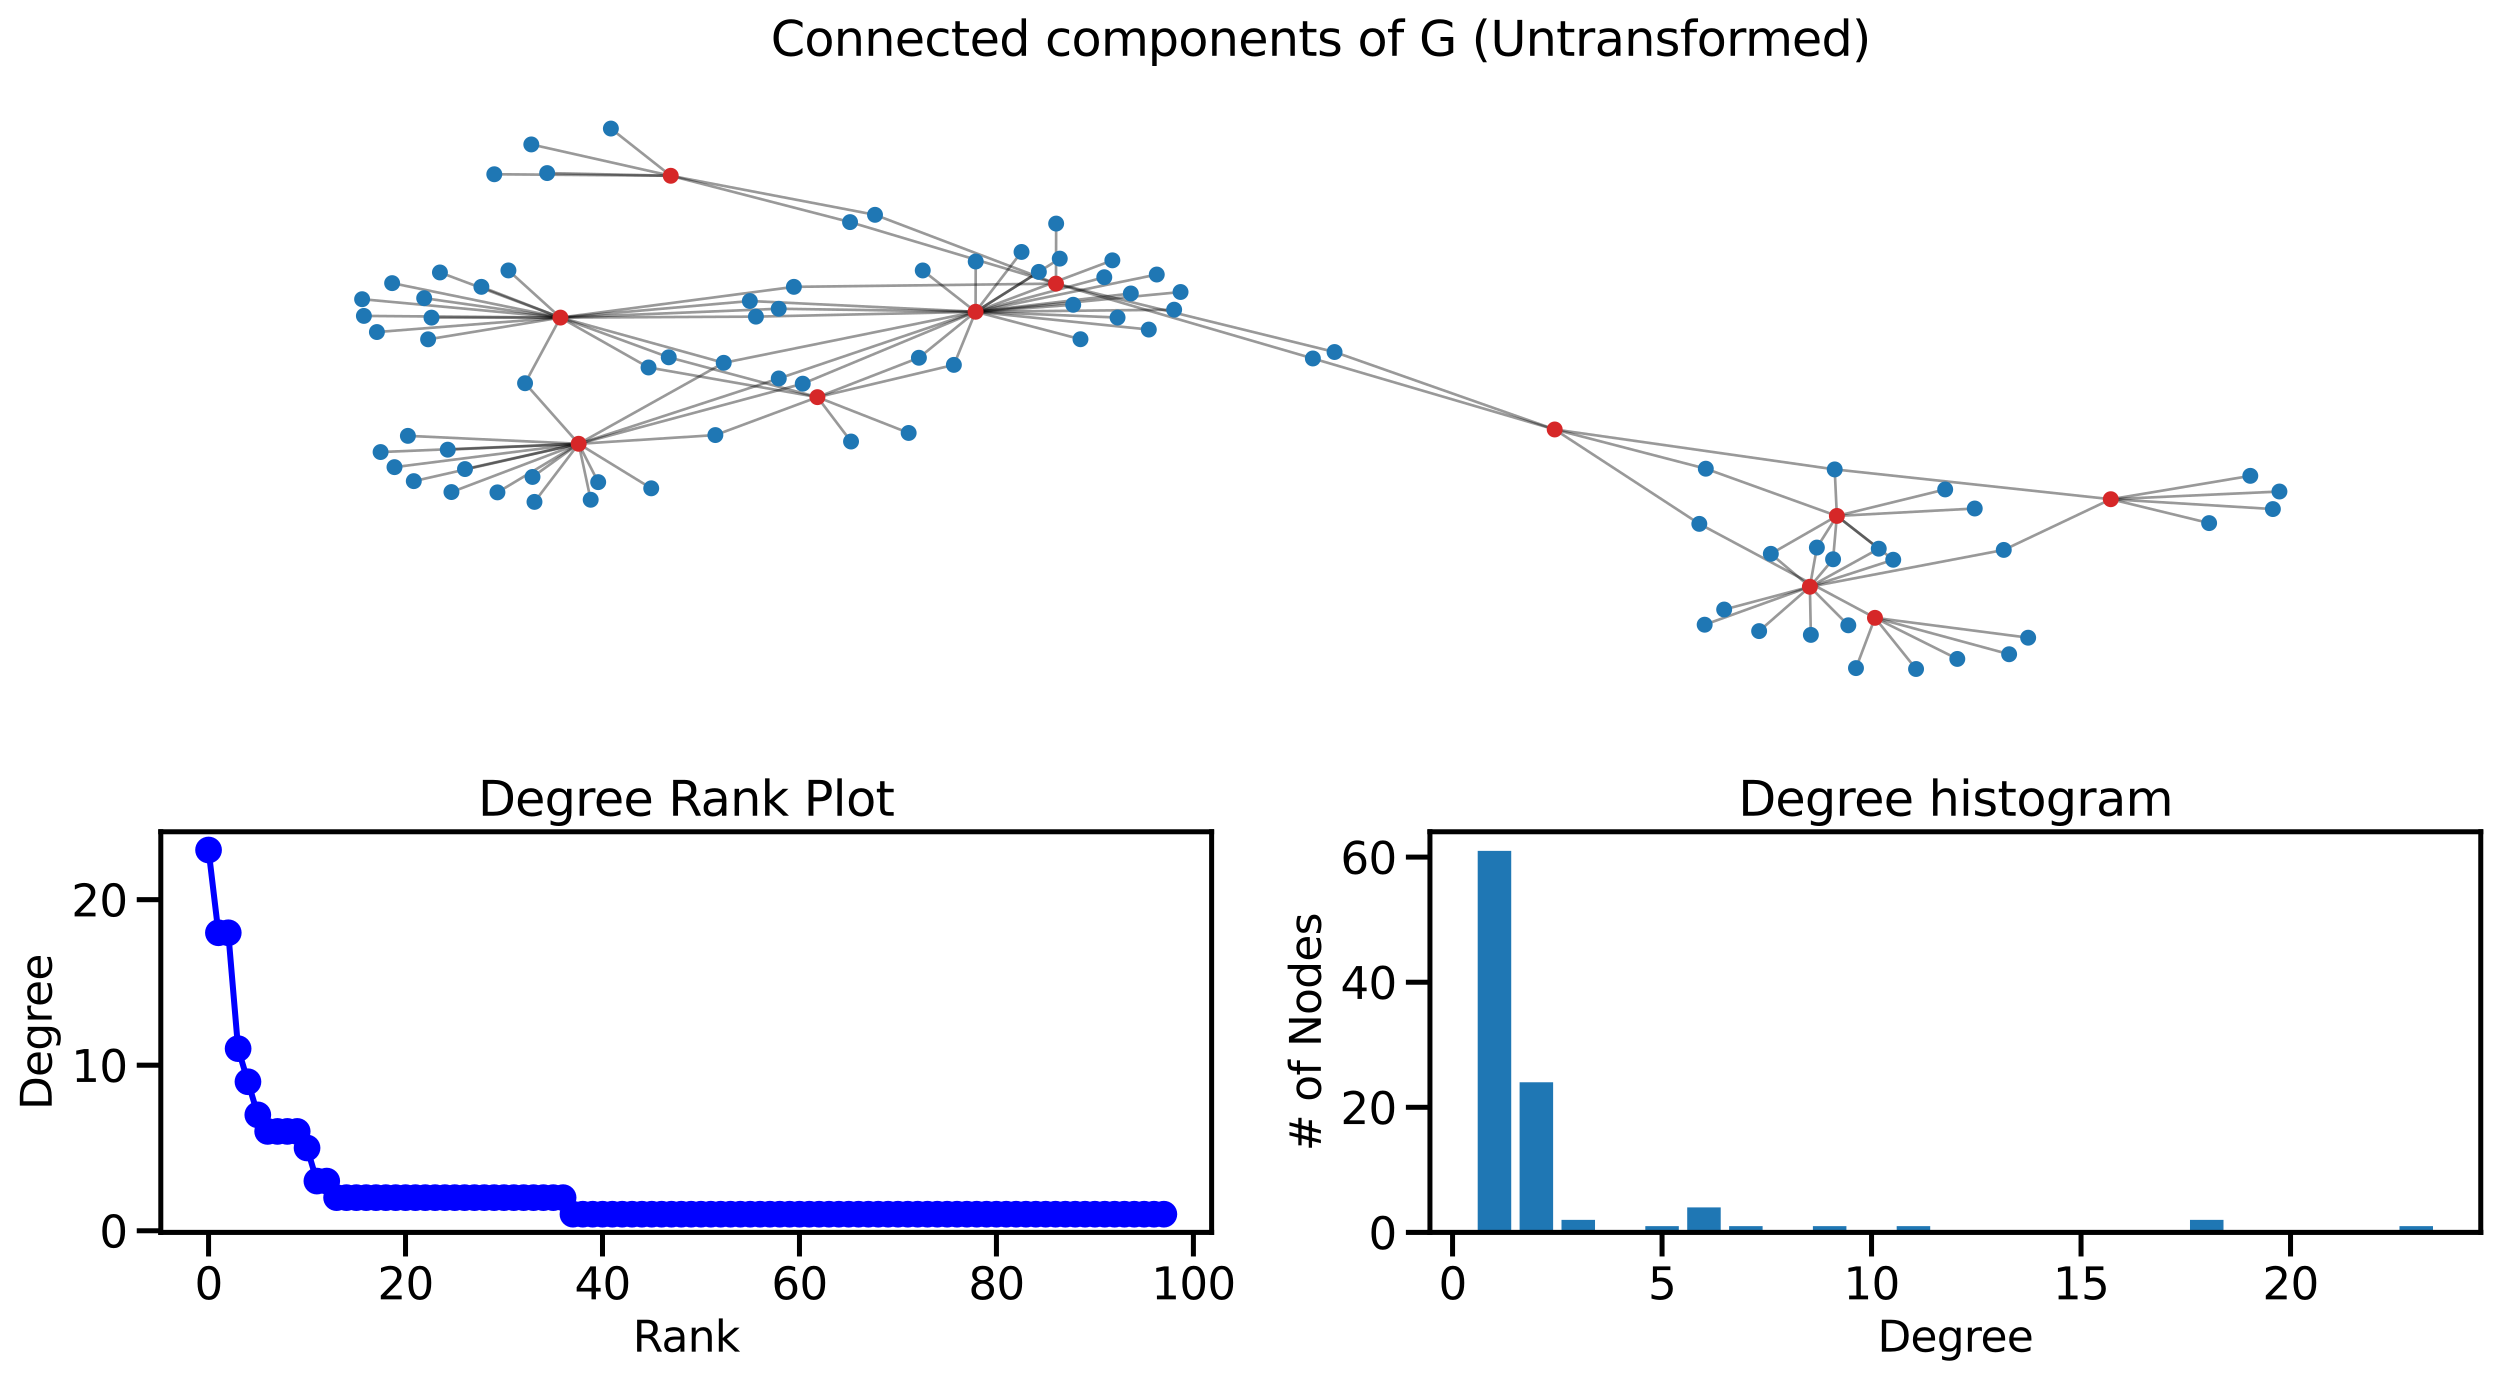 <?xml version="1.0" encoding="utf-8" standalone="no"?>
<!DOCTYPE svg PUBLIC "-//W3C//DTD SVG 1.1//EN"
  "http://www.w3.org/Graphics/SVG/1.1/DTD/svg11.dtd">
<svg xmlns:xlink="http://www.w3.org/1999/xlink" width="935.668pt" height="516.401pt" viewBox="0 0 935.668 516.401" xmlns="http://www.w3.org/2000/svg" version="1.1">
 <defs>
  <style type="text/css">*{stroke-linejoin: round; stroke-linecap: butt}</style>
 </defs>
 <g id="figure_1">
  <g id="patch_1">
   <path d="M 0 516.401 
L 935.668 516.401 
L 935.668 0 
L 0 0 
z
" style="fill: #ffffff"/>
  </g>
  <g id="axes_1">
   <g id="LineCollection_1">
    <path d="M 251.038 65.79 
L 327.488 80.399 
" clip-path="url(#p035c6de300)" style="fill: none; stroke: #000000; stroke-opacity: 0.4"/>
    <path d="M 251.038 65.79 
L 318.15 83.128 
" clip-path="url(#p035c6de300)" style="fill: none; stroke: #000000; stroke-opacity: 0.4"/>
    <path d="M 251.038 65.79 
L 198.849 54.057 
" clip-path="url(#p035c6de300)" style="fill: none; stroke: #000000; stroke-opacity: 0.4"/>
    <path d="M 251.038 65.79 
L 204.783 64.777 
" clip-path="url(#p035c6de300)" style="fill: none; stroke: #000000; stroke-opacity: 0.4"/>
    <path d="M 251.038 65.79 
L 184.998 65.217 
" clip-path="url(#p035c6de300)" style="fill: none; stroke: #000000; stroke-opacity: 0.4"/>
    <path d="M 251.038 65.79 
L 228.633 48.115 
" clip-path="url(#p035c6de300)" style="fill: none; stroke: #000000; stroke-opacity: 0.4"/>
    <path d="M 327.488 80.399 
L 395.222 106.152 
" clip-path="url(#p035c6de300)" style="fill: none; stroke: #000000; stroke-opacity: 0.4"/>
    <path d="M 318.15 83.128 
L 395.222 106.152 
" clip-path="url(#p035c6de300)" style="fill: none; stroke: #000000; stroke-opacity: 0.4"/>
    <path d="M 365.128 116.683 
L 401.667 114.066 
" clip-path="url(#p035c6de300)" style="fill: none; stroke: #000000; stroke-opacity: 0.4"/>
    <path d="M 365.128 116.683 
L 441.839 109.286 
" clip-path="url(#p035c6de300)" style="fill: none; stroke: #000000; stroke-opacity: 0.4"/>
    <path d="M 365.128 116.683 
L 282.92 118.507 
" clip-path="url(#p035c6de300)" style="fill: none; stroke: #000000; stroke-opacity: 0.4"/>
    <path d="M 365.128 116.683 
L 357.002 136.562 
" clip-path="url(#p035c6de300)" style="fill: none; stroke: #000000; stroke-opacity: 0.4"/>
    <path d="M 365.128 116.683 
L 416.321 97.435 
" clip-path="url(#p035c6de300)" style="fill: none; stroke: #000000; stroke-opacity: 0.4"/>
    <path d="M 365.128 116.683 
L 300.438 143.603 
" clip-path="url(#p035c6de300)" style="fill: none; stroke: #000000; stroke-opacity: 0.4"/>
    <path d="M 365.128 116.683 
L 291.466 141.648 
" clip-path="url(#p035c6de300)" style="fill: none; stroke: #000000; stroke-opacity: 0.4"/>
    <path d="M 365.128 116.683 
L 291.445 115.553 
" clip-path="url(#p035c6de300)" style="fill: none; stroke: #000000; stroke-opacity: 0.4"/>
    <path d="M 365.128 116.683 
L 345.355 101.222 
" clip-path="url(#p035c6de300)" style="fill: none; stroke: #000000; stroke-opacity: 0.4"/>
    <path d="M 365.128 116.683 
L 270.861 135.789 
" clip-path="url(#p035c6de300)" style="fill: none; stroke: #000000; stroke-opacity: 0.4"/>
    <path d="M 365.128 116.683 
L 439.444 115.903 
" clip-path="url(#p035c6de300)" style="fill: none; stroke: #000000; stroke-opacity: 0.4"/>
    <path d="M 365.128 116.683 
L 388.806 101.762 
" clip-path="url(#p035c6de300)" style="fill: none; stroke: #000000; stroke-opacity: 0.4"/>
    <path d="M 365.128 116.683 
L 365.179 97.871 
" clip-path="url(#p035c6de300)" style="fill: none; stroke: #000000; stroke-opacity: 0.4"/>
    <path d="M 365.128 116.683 
L 418.263 118.845 
" clip-path="url(#p035c6de300)" style="fill: none; stroke: #000000; stroke-opacity: 0.4"/>
    <path d="M 365.128 116.683 
L 423.229 109.839 
" clip-path="url(#p035c6de300)" style="fill: none; stroke: #000000; stroke-opacity: 0.4"/>
    <path d="M 365.128 116.683 
L 280.643 112.661 
" clip-path="url(#p035c6de300)" style="fill: none; stroke: #000000; stroke-opacity: 0.4"/>
    <path d="M 365.128 116.683 
L 429.961 123.346 
" clip-path="url(#p035c6de300)" style="fill: none; stroke: #000000; stroke-opacity: 0.4"/>
    <path d="M 365.128 116.683 
L 396.632 96.794 
" clip-path="url(#p035c6de300)" style="fill: none; stroke: #000000; stroke-opacity: 0.4"/>
    <path d="M 365.128 116.683 
L 343.917 133.898 
" clip-path="url(#p035c6de300)" style="fill: none; stroke: #000000; stroke-opacity: 0.4"/>
    <path d="M 365.128 116.683 
L 382.323 94.295 
" clip-path="url(#p035c6de300)" style="fill: none; stroke: #000000; stroke-opacity: 0.4"/>
    <path d="M 365.128 116.683 
L 404.386 126.959 
" clip-path="url(#p035c6de300)" style="fill: none; stroke: #000000; stroke-opacity: 0.4"/>
    <path d="M 365.128 116.683 
L 432.939 102.748 
" clip-path="url(#p035c6de300)" style="fill: none; stroke: #000000; stroke-opacity: 0.4"/>
    <path d="M 365.128 116.683 
L 413.297 103.756 
" clip-path="url(#p035c6de300)" style="fill: none; stroke: #000000; stroke-opacity: 0.4"/>
    <path d="M 282.92 118.507 
L 209.747 118.864 
" clip-path="url(#p035c6de300)" style="fill: none; stroke: #000000; stroke-opacity: 0.4"/>
    <path d="M 357.002 136.562 
L 305.929 148.639 
" clip-path="url(#p035c6de300)" style="fill: none; stroke: #000000; stroke-opacity: 0.4"/>
    <path d="M 300.438 143.603 
L 216.579 166.095 
" clip-path="url(#p035c6de300)" style="fill: none; stroke: #000000; stroke-opacity: 0.4"/>
    <path d="M 291.466 141.648 
L 216.579 166.095 
" clip-path="url(#p035c6de300)" style="fill: none; stroke: #000000; stroke-opacity: 0.4"/>
    <path d="M 291.445 115.553 
L 209.747 118.864 
" clip-path="url(#p035c6de300)" style="fill: none; stroke: #000000; stroke-opacity: 0.4"/>
    <path d="M 270.861 135.789 
L 216.579 166.095 
" clip-path="url(#p035c6de300)" style="fill: none; stroke: #000000; stroke-opacity: 0.4"/>
    <path d="M 270.861 135.789 
L 209.747 118.864 
" clip-path="url(#p035c6de300)" style="fill: none; stroke: #000000; stroke-opacity: 0.4"/>
    <path d="M 280.643 112.661 
L 209.747 118.864 
" clip-path="url(#p035c6de300)" style="fill: none; stroke: #000000; stroke-opacity: 0.4"/>
    <path d="M 343.917 133.898 
L 305.929 148.639 
" clip-path="url(#p035c6de300)" style="fill: none; stroke: #000000; stroke-opacity: 0.4"/>
    <path d="M 216.579 166.095 
L 142.443 169.184 
" clip-path="url(#p035c6de300)" style="fill: none; stroke: #000000; stroke-opacity: 0.4"/>
    <path d="M 216.579 166.095 
L 199.303 178.508 
" clip-path="url(#p035c6de300)" style="fill: none; stroke: #000000; stroke-opacity: 0.4"/>
    <path d="M 216.579 166.095 
L 196.512 143.427 
" clip-path="url(#p035c6de300)" style="fill: none; stroke: #000000; stroke-opacity: 0.4"/>
    <path d="M 216.579 166.095 
L 154.865 180.074 
" clip-path="url(#p035c6de300)" style="fill: none; stroke: #000000; stroke-opacity: 0.4"/>
    <path d="M 216.579 166.095 
L 152.66 163.127 
" clip-path="url(#p035c6de300)" style="fill: none; stroke: #000000; stroke-opacity: 0.4"/>
    <path d="M 216.579 166.095 
L 147.646 174.835 
" clip-path="url(#p035c6de300)" style="fill: none; stroke: #000000; stroke-opacity: 0.4"/>
    <path d="M 216.579 166.095 
L 174.027 175.555 
" clip-path="url(#p035c6de300)" style="fill: none; stroke: #000000; stroke-opacity: 0.4"/>
    <path d="M 216.579 166.095 
L 186.175 184.278 
" clip-path="url(#p035c6de300)" style="fill: none; stroke: #000000; stroke-opacity: 0.4"/>
    <path d="M 216.579 166.095 
L 267.738 162.831 
" clip-path="url(#p035c6de300)" style="fill: none; stroke: #000000; stroke-opacity: 0.4"/>
    <path d="M 216.579 166.095 
L 223.882 180.447 
" clip-path="url(#p035c6de300)" style="fill: none; stroke: #000000; stroke-opacity: 0.4"/>
    <path d="M 216.579 166.095 
L 243.73 182.762 
" clip-path="url(#p035c6de300)" style="fill: none; stroke: #000000; stroke-opacity: 0.4"/>
    <path d="M 216.579 166.095 
L 221.075 187.043 
" clip-path="url(#p035c6de300)" style="fill: none; stroke: #000000; stroke-opacity: 0.4"/>
    <path d="M 216.579 166.095 
L 168.958 184.161 
" clip-path="url(#p035c6de300)" style="fill: none; stroke: #000000; stroke-opacity: 0.4"/>
    <path d="M 216.579 166.095 
L 167.577 168.3 
" clip-path="url(#p035c6de300)" style="fill: none; stroke: #000000; stroke-opacity: 0.4"/>
    <path d="M 216.579 166.095 
L 200.04 187.842 
" clip-path="url(#p035c6de300)" style="fill: none; stroke: #000000; stroke-opacity: 0.4"/>
    <path d="M 196.512 143.427 
L 209.747 118.864 
" clip-path="url(#p035c6de300)" style="fill: none; stroke: #000000; stroke-opacity: 0.4"/>
    <path d="M 267.738 162.831 
L 305.929 148.639 
" clip-path="url(#p035c6de300)" style="fill: none; stroke: #000000; stroke-opacity: 0.4"/>
    <path d="M 701.739 231.236 
L 751.95 244.863 
" clip-path="url(#p035c6de300)" style="fill: none; stroke: #000000; stroke-opacity: 0.4"/>
    <path d="M 701.739 231.236 
L 732.557 246.617 
" clip-path="url(#p035c6de300)" style="fill: none; stroke: #000000; stroke-opacity: 0.4"/>
    <path d="M 701.739 231.236 
L 694.632 250.046 
" clip-path="url(#p035c6de300)" style="fill: none; stroke: #000000; stroke-opacity: 0.4"/>
    <path d="M 701.739 231.236 
L 636 196.067 
" clip-path="url(#p035c6de300)" style="fill: none; stroke: #000000; stroke-opacity: 0.4"/>
    <path d="M 701.739 231.236 
L 717.117 250.385 
" clip-path="url(#p035c6de300)" style="fill: none; stroke: #000000; stroke-opacity: 0.4"/>
    <path d="M 701.739 231.236 
L 759.074 238.672 
" clip-path="url(#p035c6de300)" style="fill: none; stroke: #000000; stroke-opacity: 0.4"/>
    <path d="M 636 196.067 
L 581.872 160.737 
" clip-path="url(#p035c6de300)" style="fill: none; stroke: #000000; stroke-opacity: 0.4"/>
    <path d="M 581.872 160.737 
L 491.362 134.166 
" clip-path="url(#p035c6de300)" style="fill: none; stroke: #000000; stroke-opacity: 0.4"/>
    <path d="M 581.872 160.737 
L 499.482 131.748 
" clip-path="url(#p035c6de300)" style="fill: none; stroke: #000000; stroke-opacity: 0.4"/>
    <path d="M 581.872 160.737 
L 638.423 175.421 
" clip-path="url(#p035c6de300)" style="fill: none; stroke: #000000; stroke-opacity: 0.4"/>
    <path d="M 581.872 160.737 
L 686.667 175.685 
" clip-path="url(#p035c6de300)" style="fill: none; stroke: #000000; stroke-opacity: 0.4"/>
    <path d="M 491.362 134.166 
L 395.222 106.152 
" clip-path="url(#p035c6de300)" style="fill: none; stroke: #000000; stroke-opacity: 0.4"/>
    <path d="M 499.482 131.748 
L 395.222 106.152 
" clip-path="url(#p035c6de300)" style="fill: none; stroke: #000000; stroke-opacity: 0.4"/>
    <path d="M 638.423 175.421 
L 687.481 193.096 
" clip-path="url(#p035c6de300)" style="fill: none; stroke: #000000; stroke-opacity: 0.4"/>
    <path d="M 686.667 175.685 
L 687.481 193.096 
" clip-path="url(#p035c6de300)" style="fill: none; stroke: #000000; stroke-opacity: 0.4"/>
    <path d="M 686.667 175.685 
L 789.991 186.837 
" clip-path="url(#p035c6de300)" style="fill: none; stroke: #000000; stroke-opacity: 0.4"/>
    <path d="M 687.481 193.096 
L 679.998 204.932 
" clip-path="url(#p035c6de300)" style="fill: none; stroke: #000000; stroke-opacity: 0.4"/>
    <path d="M 687.481 193.096 
L 728.016 183.177 
" clip-path="url(#p035c6de300)" style="fill: none; stroke: #000000; stroke-opacity: 0.4"/>
    <path d="M 687.481 193.096 
L 708.574 209.497 
" clip-path="url(#p035c6de300)" style="fill: none; stroke: #000000; stroke-opacity: 0.4"/>
    <path d="M 687.481 193.096 
L 686.06 209.316 
" clip-path="url(#p035c6de300)" style="fill: none; stroke: #000000; stroke-opacity: 0.4"/>
    <path d="M 687.481 193.096 
L 662.763 207.278 
" clip-path="url(#p035c6de300)" style="fill: none; stroke: #000000; stroke-opacity: 0.4"/>
    <path d="M 687.481 193.096 
L 739.081 190.318 
" clip-path="url(#p035c6de300)" style="fill: none; stroke: #000000; stroke-opacity: 0.4"/>
    <path d="M 687.481 193.096 
L 703.156 205.36 
" clip-path="url(#p035c6de300)" style="fill: none; stroke: #000000; stroke-opacity: 0.4"/>
    <path d="M 679.998 204.932 
L 677.38 219.6 
" clip-path="url(#p035c6de300)" style="fill: none; stroke: #000000; stroke-opacity: 0.4"/>
    <path d="M 708.574 209.497 
L 677.38 219.6 
" clip-path="url(#p035c6de300)" style="fill: none; stroke: #000000; stroke-opacity: 0.4"/>
    <path d="M 686.06 209.316 
L 677.38 219.6 
" clip-path="url(#p035c6de300)" style="fill: none; stroke: #000000; stroke-opacity: 0.4"/>
    <path d="M 662.763 207.278 
L 677.38 219.6 
" clip-path="url(#p035c6de300)" style="fill: none; stroke: #000000; stroke-opacity: 0.4"/>
    <path d="M 703.156 205.36 
L 677.38 219.6 
" clip-path="url(#p035c6de300)" style="fill: none; stroke: #000000; stroke-opacity: 0.4"/>
    <path d="M 677.38 219.6 
L 677.747 237.621 
" clip-path="url(#p035c6de300)" style="fill: none; stroke: #000000; stroke-opacity: 0.4"/>
    <path d="M 677.38 219.6 
L 638 233.808 
" clip-path="url(#p035c6de300)" style="fill: none; stroke: #000000; stroke-opacity: 0.4"/>
    <path d="M 677.38 219.6 
L 645.299 228.129 
" clip-path="url(#p035c6de300)" style="fill: none; stroke: #000000; stroke-opacity: 0.4"/>
    <path d="M 677.38 219.6 
L 691.76 234.029 
" clip-path="url(#p035c6de300)" style="fill: none; stroke: #000000; stroke-opacity: 0.4"/>
    <path d="M 677.38 219.6 
L 749.946 205.815 
" clip-path="url(#p035c6de300)" style="fill: none; stroke: #000000; stroke-opacity: 0.4"/>
    <path d="M 677.38 219.6 
L 658.387 236.198 
" clip-path="url(#p035c6de300)" style="fill: none; stroke: #000000; stroke-opacity: 0.4"/>
    <path d="M 749.946 205.815 
L 789.991 186.837 
" clip-path="url(#p035c6de300)" style="fill: none; stroke: #000000; stroke-opacity: 0.4"/>
    <path d="M 305.929 148.639 
L 250.29 133.73 
" clip-path="url(#p035c6de300)" style="fill: none; stroke: #000000; stroke-opacity: 0.4"/>
    <path d="M 305.929 148.639 
L 340.082 162.044 
" clip-path="url(#p035c6de300)" style="fill: none; stroke: #000000; stroke-opacity: 0.4"/>
    <path d="M 305.929 148.639 
L 242.725 137.534 
" clip-path="url(#p035c6de300)" style="fill: none; stroke: #000000; stroke-opacity: 0.4"/>
    <path d="M 305.929 148.639 
L 318.514 165.248 
" clip-path="url(#p035c6de300)" style="fill: none; stroke: #000000; stroke-opacity: 0.4"/>
    <path d="M 250.29 133.73 
L 209.747 118.864 
" clip-path="url(#p035c6de300)" style="fill: none; stroke: #000000; stroke-opacity: 0.4"/>
    <path d="M 242.725 137.534 
L 209.747 118.864 
" clip-path="url(#p035c6de300)" style="fill: none; stroke: #000000; stroke-opacity: 0.4"/>
    <path d="M 395.222 106.152 
L 297.125 107.356 
" clip-path="url(#p035c6de300)" style="fill: none; stroke: #000000; stroke-opacity: 0.4"/>
    <path d="M 395.222 106.152 
L 395.286 83.68 
" clip-path="url(#p035c6de300)" style="fill: none; stroke: #000000; stroke-opacity: 0.4"/>
    <path d="M 297.125 107.356 
L 209.747 118.864 
" clip-path="url(#p035c6de300)" style="fill: none; stroke: #000000; stroke-opacity: 0.4"/>
    <path d="M 209.747 118.864 
L 190.288 101.214 
" clip-path="url(#p035c6de300)" style="fill: none; stroke: #000000; stroke-opacity: 0.4"/>
    <path d="M 209.747 118.864 
L 161.49 118.878 
" clip-path="url(#p035c6de300)" style="fill: none; stroke: #000000; stroke-opacity: 0.4"/>
    <path d="M 209.747 118.864 
L 158.757 111.597 
" clip-path="url(#p035c6de300)" style="fill: none; stroke: #000000; stroke-opacity: 0.4"/>
    <path d="M 209.747 118.864 
L 136.191 118.234 
" clip-path="url(#p035c6de300)" style="fill: none; stroke: #000000; stroke-opacity: 0.4"/>
    <path d="M 209.747 118.864 
L 135.528 111.982 
" clip-path="url(#p035c6de300)" style="fill: none; stroke: #000000; stroke-opacity: 0.4"/>
    <path d="M 209.747 118.864 
L 146.762 105.97 
" clip-path="url(#p035c6de300)" style="fill: none; stroke: #000000; stroke-opacity: 0.4"/>
    <path d="M 209.747 118.864 
L 180.166 107.356 
" clip-path="url(#p035c6de300)" style="fill: none; stroke: #000000; stroke-opacity: 0.4"/>
    <path d="M 209.747 118.864 
L 160.227 126.996 
" clip-path="url(#p035c6de300)" style="fill: none; stroke: #000000; stroke-opacity: 0.4"/>
    <path d="M 209.747 118.864 
L 141.063 124.272 
" clip-path="url(#p035c6de300)" style="fill: none; stroke: #000000; stroke-opacity: 0.4"/>
    <path d="M 209.747 118.864 
L 164.655 101.971 
" clip-path="url(#p035c6de300)" style="fill: none; stroke: #000000; stroke-opacity: 0.4"/>
    <path d="M 789.991 186.837 
L 826.803 195.781 
" clip-path="url(#p035c6de300)" style="fill: none; stroke: #000000; stroke-opacity: 0.4"/>
    <path d="M 789.991 186.837 
L 853.12 183.959 
" clip-path="url(#p035c6de300)" style="fill: none; stroke: #000000; stroke-opacity: 0.4"/>
    <path d="M 789.991 186.837 
L 850.665 190.527 
" clip-path="url(#p035c6de300)" style="fill: none; stroke: #000000; stroke-opacity: 0.4"/>
    <path d="M 789.991 186.837 
L 842.215 178.094 
" clip-path="url(#p035c6de300)" style="fill: none; stroke: #000000; stroke-opacity: 0.4"/>
   </g>
   <g id="PathCollection_1">
    <defs>
     <path id="C0_0_ab7b489cda" d="M 0 2.236 
C 0.593 2.236 1.162 2 1.581 1.581 
C 2 1.162 2.236 0.593 2.236 -0 
C 2.236 -0.593 2 -1.162 1.581 -1.581 
C 1.162 -2 0.593 -2.236 0 -2.236 
C -0.593 -2.236 -1.162 -2 -1.581 -1.581 
C -2 -1.162 -2.236 -0.593 -2.236 0 
C -2.236 0.593 -2 1.162 -1.581 1.581 
C -1.162 2 -0.593 2.236 0 2.236 
z
"/>
    </defs>
    <g clip-path="url(#p035c6de300)">
     <use xlink:href="#C0_0_ab7b489cda" x="251.038" y="65.79" style="fill: #d62728; stroke: #d62728; stroke-width: 1.5"/>
    </g>
    <g clip-path="url(#p035c6de300)">
     <use xlink:href="#C0_0_ab7b489cda" x="327.488" y="80.399" style="fill: #1f77b4; stroke: #1f77b4; stroke-width: 1.5"/>
    </g>
    <g clip-path="url(#p035c6de300)">
     <use xlink:href="#C0_0_ab7b489cda" x="318.15" y="83.128" style="fill: #1f77b4; stroke: #1f77b4; stroke-width: 1.5"/>
    </g>
    <g clip-path="url(#p035c6de300)">
     <use xlink:href="#C0_0_ab7b489cda" x="198.849" y="54.057" style="fill: #1f77b4; stroke: #1f77b4; stroke-width: 1.5"/>
    </g>
    <g clip-path="url(#p035c6de300)">
     <use xlink:href="#C0_0_ab7b489cda" x="204.783" y="64.777" style="fill: #1f77b4; stroke: #1f77b4; stroke-width: 1.5"/>
    </g>
    <g clip-path="url(#p035c6de300)">
     <use xlink:href="#C0_0_ab7b489cda" x="184.998" y="65.217" style="fill: #1f77b4; stroke: #1f77b4; stroke-width: 1.5"/>
    </g>
    <g clip-path="url(#p035c6de300)">
     <use xlink:href="#C0_0_ab7b489cda" x="228.633" y="48.115" style="fill: #1f77b4; stroke: #1f77b4; stroke-width: 1.5"/>
    </g>
    <g clip-path="url(#p035c6de300)">
     <use xlink:href="#C0_0_ab7b489cda" x="365.128" y="116.683" style="fill: #d62728; stroke: #d62728; stroke-width: 1.5"/>
    </g>
    <g clip-path="url(#p035c6de300)">
     <use xlink:href="#C0_0_ab7b489cda" x="401.667" y="114.066" style="fill: #1f77b4; stroke: #1f77b4; stroke-width: 1.5"/>
    </g>
    <g clip-path="url(#p035c6de300)">
     <use xlink:href="#C0_0_ab7b489cda" x="441.839" y="109.286" style="fill: #1f77b4; stroke: #1f77b4; stroke-width: 1.5"/>
    </g>
    <g clip-path="url(#p035c6de300)">
     <use xlink:href="#C0_0_ab7b489cda" x="282.92" y="118.507" style="fill: #1f77b4; stroke: #1f77b4; stroke-width: 1.5"/>
    </g>
    <g clip-path="url(#p035c6de300)">
     <use xlink:href="#C0_0_ab7b489cda" x="357.002" y="136.562" style="fill: #1f77b4; stroke: #1f77b4; stroke-width: 1.5"/>
    </g>
    <g clip-path="url(#p035c6de300)">
     <use xlink:href="#C0_0_ab7b489cda" x="416.321" y="97.435" style="fill: #1f77b4; stroke: #1f77b4; stroke-width: 1.5"/>
    </g>
    <g clip-path="url(#p035c6de300)">
     <use xlink:href="#C0_0_ab7b489cda" x="300.438" y="143.603" style="fill: #1f77b4; stroke: #1f77b4; stroke-width: 1.5"/>
    </g>
    <g clip-path="url(#p035c6de300)">
     <use xlink:href="#C0_0_ab7b489cda" x="291.466" y="141.648" style="fill: #1f77b4; stroke: #1f77b4; stroke-width: 1.5"/>
    </g>
    <g clip-path="url(#p035c6de300)">
     <use xlink:href="#C0_0_ab7b489cda" x="291.445" y="115.553" style="fill: #1f77b4; stroke: #1f77b4; stroke-width: 1.5"/>
    </g>
    <g clip-path="url(#p035c6de300)">
     <use xlink:href="#C0_0_ab7b489cda" x="345.355" y="101.222" style="fill: #1f77b4; stroke: #1f77b4; stroke-width: 1.5"/>
    </g>
    <g clip-path="url(#p035c6de300)">
     <use xlink:href="#C0_0_ab7b489cda" x="270.861" y="135.789" style="fill: #1f77b4; stroke: #1f77b4; stroke-width: 1.5"/>
    </g>
    <g clip-path="url(#p035c6de300)">
     <use xlink:href="#C0_0_ab7b489cda" x="439.444" y="115.903" style="fill: #1f77b4; stroke: #1f77b4; stroke-width: 1.5"/>
    </g>
    <g clip-path="url(#p035c6de300)">
     <use xlink:href="#C0_0_ab7b489cda" x="388.806" y="101.762" style="fill: #1f77b4; stroke: #1f77b4; stroke-width: 1.5"/>
    </g>
    <g clip-path="url(#p035c6de300)">
     <use xlink:href="#C0_0_ab7b489cda" x="365.179" y="97.871" style="fill: #1f77b4; stroke: #1f77b4; stroke-width: 1.5"/>
    </g>
    <g clip-path="url(#p035c6de300)">
     <use xlink:href="#C0_0_ab7b489cda" x="418.263" y="118.845" style="fill: #1f77b4; stroke: #1f77b4; stroke-width: 1.5"/>
    </g>
    <g clip-path="url(#p035c6de300)">
     <use xlink:href="#C0_0_ab7b489cda" x="423.229" y="109.839" style="fill: #1f77b4; stroke: #1f77b4; stroke-width: 1.5"/>
    </g>
    <g clip-path="url(#p035c6de300)">
     <use xlink:href="#C0_0_ab7b489cda" x="280.643" y="112.661" style="fill: #1f77b4; stroke: #1f77b4; stroke-width: 1.5"/>
    </g>
    <g clip-path="url(#p035c6de300)">
     <use xlink:href="#C0_0_ab7b489cda" x="429.961" y="123.346" style="fill: #1f77b4; stroke: #1f77b4; stroke-width: 1.5"/>
    </g>
    <g clip-path="url(#p035c6de300)">
     <use xlink:href="#C0_0_ab7b489cda" x="396.632" y="96.794" style="fill: #1f77b4; stroke: #1f77b4; stroke-width: 1.5"/>
    </g>
    <g clip-path="url(#p035c6de300)">
     <use xlink:href="#C0_0_ab7b489cda" x="343.917" y="133.898" style="fill: #1f77b4; stroke: #1f77b4; stroke-width: 1.5"/>
    </g>
    <g clip-path="url(#p035c6de300)">
     <use xlink:href="#C0_0_ab7b489cda" x="382.323" y="94.295" style="fill: #1f77b4; stroke: #1f77b4; stroke-width: 1.5"/>
    </g>
    <g clip-path="url(#p035c6de300)">
     <use xlink:href="#C0_0_ab7b489cda" x="404.386" y="126.959" style="fill: #1f77b4; stroke: #1f77b4; stroke-width: 1.5"/>
    </g>
    <g clip-path="url(#p035c6de300)">
     <use xlink:href="#C0_0_ab7b489cda" x="432.939" y="102.748" style="fill: #1f77b4; stroke: #1f77b4; stroke-width: 1.5"/>
    </g>
    <g clip-path="url(#p035c6de300)">
     <use xlink:href="#C0_0_ab7b489cda" x="413.297" y="103.756" style="fill: #1f77b4; stroke: #1f77b4; stroke-width: 1.5"/>
    </g>
    <g clip-path="url(#p035c6de300)">
     <use xlink:href="#C0_0_ab7b489cda" x="216.579" y="166.095" style="fill: #d62728; stroke: #d62728; stroke-width: 1.5"/>
    </g>
    <g clip-path="url(#p035c6de300)">
     <use xlink:href="#C0_0_ab7b489cda" x="142.443" y="169.184" style="fill: #1f77b4; stroke: #1f77b4; stroke-width: 1.5"/>
    </g>
    <g clip-path="url(#p035c6de300)">
     <use xlink:href="#C0_0_ab7b489cda" x="199.303" y="178.508" style="fill: #1f77b4; stroke: #1f77b4; stroke-width: 1.5"/>
    </g>
    <g clip-path="url(#p035c6de300)">
     <use xlink:href="#C0_0_ab7b489cda" x="196.512" y="143.427" style="fill: #1f77b4; stroke: #1f77b4; stroke-width: 1.5"/>
    </g>
    <g clip-path="url(#p035c6de300)">
     <use xlink:href="#C0_0_ab7b489cda" x="154.865" y="180.074" style="fill: #1f77b4; stroke: #1f77b4; stroke-width: 1.5"/>
    </g>
    <g clip-path="url(#p035c6de300)">
     <use xlink:href="#C0_0_ab7b489cda" x="152.66" y="163.127" style="fill: #1f77b4; stroke: #1f77b4; stroke-width: 1.5"/>
    </g>
    <g clip-path="url(#p035c6de300)">
     <use xlink:href="#C0_0_ab7b489cda" x="147.646" y="174.835" style="fill: #1f77b4; stroke: #1f77b4; stroke-width: 1.5"/>
    </g>
    <g clip-path="url(#p035c6de300)">
     <use xlink:href="#C0_0_ab7b489cda" x="174.027" y="175.555" style="fill: #1f77b4; stroke: #1f77b4; stroke-width: 1.5"/>
    </g>
    <g clip-path="url(#p035c6de300)">
     <use xlink:href="#C0_0_ab7b489cda" x="186.175" y="184.278" style="fill: #1f77b4; stroke: #1f77b4; stroke-width: 1.5"/>
    </g>
    <g clip-path="url(#p035c6de300)">
     <use xlink:href="#C0_0_ab7b489cda" x="267.738" y="162.831" style="fill: #1f77b4; stroke: #1f77b4; stroke-width: 1.5"/>
    </g>
    <g clip-path="url(#p035c6de300)">
     <use xlink:href="#C0_0_ab7b489cda" x="223.882" y="180.447" style="fill: #1f77b4; stroke: #1f77b4; stroke-width: 1.5"/>
    </g>
    <g clip-path="url(#p035c6de300)">
     <use xlink:href="#C0_0_ab7b489cda" x="243.73" y="182.762" style="fill: #1f77b4; stroke: #1f77b4; stroke-width: 1.5"/>
    </g>
    <g clip-path="url(#p035c6de300)">
     <use xlink:href="#C0_0_ab7b489cda" x="221.075" y="187.043" style="fill: #1f77b4; stroke: #1f77b4; stroke-width: 1.5"/>
    </g>
    <g clip-path="url(#p035c6de300)">
     <use xlink:href="#C0_0_ab7b489cda" x="168.958" y="184.161" style="fill: #1f77b4; stroke: #1f77b4; stroke-width: 1.5"/>
    </g>
    <g clip-path="url(#p035c6de300)">
     <use xlink:href="#C0_0_ab7b489cda" x="167.577" y="168.3" style="fill: #1f77b4; stroke: #1f77b4; stroke-width: 1.5"/>
    </g>
    <g clip-path="url(#p035c6de300)">
     <use xlink:href="#C0_0_ab7b489cda" x="200.04" y="187.842" style="fill: #1f77b4; stroke: #1f77b4; stroke-width: 1.5"/>
    </g>
    <g clip-path="url(#p035c6de300)">
     <use xlink:href="#C0_0_ab7b489cda" x="701.739" y="231.236" style="fill: #d62728; stroke: #d62728; stroke-width: 1.5"/>
    </g>
    <g clip-path="url(#p035c6de300)">
     <use xlink:href="#C0_0_ab7b489cda" x="751.95" y="244.863" style="fill: #1f77b4; stroke: #1f77b4; stroke-width: 1.5"/>
    </g>
    <g clip-path="url(#p035c6de300)">
     <use xlink:href="#C0_0_ab7b489cda" x="732.557" y="246.617" style="fill: #1f77b4; stroke: #1f77b4; stroke-width: 1.5"/>
    </g>
    <g clip-path="url(#p035c6de300)">
     <use xlink:href="#C0_0_ab7b489cda" x="694.632" y="250.046" style="fill: #1f77b4; stroke: #1f77b4; stroke-width: 1.5"/>
    </g>
    <g clip-path="url(#p035c6de300)">
     <use xlink:href="#C0_0_ab7b489cda" x="636" y="196.067" style="fill: #1f77b4; stroke: #1f77b4; stroke-width: 1.5"/>
    </g>
    <g clip-path="url(#p035c6de300)">
     <use xlink:href="#C0_0_ab7b489cda" x="717.117" y="250.385" style="fill: #1f77b4; stroke: #1f77b4; stroke-width: 1.5"/>
    </g>
    <g clip-path="url(#p035c6de300)">
     <use xlink:href="#C0_0_ab7b489cda" x="759.074" y="238.672" style="fill: #1f77b4; stroke: #1f77b4; stroke-width: 1.5"/>
    </g>
    <g clip-path="url(#p035c6de300)">
     <use xlink:href="#C0_0_ab7b489cda" x="581.872" y="160.737" style="fill: #d62728; stroke: #d62728; stroke-width: 1.5"/>
    </g>
    <g clip-path="url(#p035c6de300)">
     <use xlink:href="#C0_0_ab7b489cda" x="491.362" y="134.166" style="fill: #1f77b4; stroke: #1f77b4; stroke-width: 1.5"/>
    </g>
    <g clip-path="url(#p035c6de300)">
     <use xlink:href="#C0_0_ab7b489cda" x="499.482" y="131.748" style="fill: #1f77b4; stroke: #1f77b4; stroke-width: 1.5"/>
    </g>
    <g clip-path="url(#p035c6de300)">
     <use xlink:href="#C0_0_ab7b489cda" x="638.423" y="175.421" style="fill: #1f77b4; stroke: #1f77b4; stroke-width: 1.5"/>
    </g>
    <g clip-path="url(#p035c6de300)">
     <use xlink:href="#C0_0_ab7b489cda" x="686.667" y="175.685" style="fill: #1f77b4; stroke: #1f77b4; stroke-width: 1.5"/>
    </g>
    <g clip-path="url(#p035c6de300)">
     <use xlink:href="#C0_0_ab7b489cda" x="687.481" y="193.096" style="fill: #d62728; stroke: #d62728; stroke-width: 1.5"/>
    </g>
    <g clip-path="url(#p035c6de300)">
     <use xlink:href="#C0_0_ab7b489cda" x="679.998" y="204.932" style="fill: #1f77b4; stroke: #1f77b4; stroke-width: 1.5"/>
    </g>
    <g clip-path="url(#p035c6de300)">
     <use xlink:href="#C0_0_ab7b489cda" x="728.016" y="183.177" style="fill: #1f77b4; stroke: #1f77b4; stroke-width: 1.5"/>
    </g>
    <g clip-path="url(#p035c6de300)">
     <use xlink:href="#C0_0_ab7b489cda" x="708.574" y="209.497" style="fill: #1f77b4; stroke: #1f77b4; stroke-width: 1.5"/>
    </g>
    <g clip-path="url(#p035c6de300)">
     <use xlink:href="#C0_0_ab7b489cda" x="686.06" y="209.316" style="fill: #1f77b4; stroke: #1f77b4; stroke-width: 1.5"/>
    </g>
    <g clip-path="url(#p035c6de300)">
     <use xlink:href="#C0_0_ab7b489cda" x="662.763" y="207.278" style="fill: #1f77b4; stroke: #1f77b4; stroke-width: 1.5"/>
    </g>
    <g clip-path="url(#p035c6de300)">
     <use xlink:href="#C0_0_ab7b489cda" x="739.081" y="190.318" style="fill: #1f77b4; stroke: #1f77b4; stroke-width: 1.5"/>
    </g>
    <g clip-path="url(#p035c6de300)">
     <use xlink:href="#C0_0_ab7b489cda" x="703.156" y="205.36" style="fill: #1f77b4; stroke: #1f77b4; stroke-width: 1.5"/>
    </g>
    <g clip-path="url(#p035c6de300)">
     <use xlink:href="#C0_0_ab7b489cda" x="677.38" y="219.6" style="fill: #d62728; stroke: #d62728; stroke-width: 1.5"/>
    </g>
    <g clip-path="url(#p035c6de300)">
     <use xlink:href="#C0_0_ab7b489cda" x="677.747" y="237.621" style="fill: #1f77b4; stroke: #1f77b4; stroke-width: 1.5"/>
    </g>
    <g clip-path="url(#p035c6de300)">
     <use xlink:href="#C0_0_ab7b489cda" x="638" y="233.808" style="fill: #1f77b4; stroke: #1f77b4; stroke-width: 1.5"/>
    </g>
    <g clip-path="url(#p035c6de300)">
     <use xlink:href="#C0_0_ab7b489cda" x="645.299" y="228.129" style="fill: #1f77b4; stroke: #1f77b4; stroke-width: 1.5"/>
    </g>
    <g clip-path="url(#p035c6de300)">
     <use xlink:href="#C0_0_ab7b489cda" x="691.76" y="234.029" style="fill: #1f77b4; stroke: #1f77b4; stroke-width: 1.5"/>
    </g>
    <g clip-path="url(#p035c6de300)">
     <use xlink:href="#C0_0_ab7b489cda" x="749.946" y="205.815" style="fill: #1f77b4; stroke: #1f77b4; stroke-width: 1.5"/>
    </g>
    <g clip-path="url(#p035c6de300)">
     <use xlink:href="#C0_0_ab7b489cda" x="658.387" y="236.198" style="fill: #1f77b4; stroke: #1f77b4; stroke-width: 1.5"/>
    </g>
    <g clip-path="url(#p035c6de300)">
     <use xlink:href="#C0_0_ab7b489cda" x="305.929" y="148.639" style="fill: #d62728; stroke: #d62728; stroke-width: 1.5"/>
    </g>
    <g clip-path="url(#p035c6de300)">
     <use xlink:href="#C0_0_ab7b489cda" x="250.29" y="133.73" style="fill: #1f77b4; stroke: #1f77b4; stroke-width: 1.5"/>
    </g>
    <g clip-path="url(#p035c6de300)">
     <use xlink:href="#C0_0_ab7b489cda" x="340.082" y="162.044" style="fill: #1f77b4; stroke: #1f77b4; stroke-width: 1.5"/>
    </g>
    <g clip-path="url(#p035c6de300)">
     <use xlink:href="#C0_0_ab7b489cda" x="242.725" y="137.534" style="fill: #1f77b4; stroke: #1f77b4; stroke-width: 1.5"/>
    </g>
    <g clip-path="url(#p035c6de300)">
     <use xlink:href="#C0_0_ab7b489cda" x="318.514" y="165.248" style="fill: #1f77b4; stroke: #1f77b4; stroke-width: 1.5"/>
    </g>
    <g clip-path="url(#p035c6de300)">
     <use xlink:href="#C0_0_ab7b489cda" x="395.222" y="106.152" style="fill: #d62728; stroke: #d62728; stroke-width: 1.5"/>
    </g>
    <g clip-path="url(#p035c6de300)">
     <use xlink:href="#C0_0_ab7b489cda" x="297.125" y="107.356" style="fill: #1f77b4; stroke: #1f77b4; stroke-width: 1.5"/>
    </g>
    <g clip-path="url(#p035c6de300)">
     <use xlink:href="#C0_0_ab7b489cda" x="395.286" y="83.68" style="fill: #1f77b4; stroke: #1f77b4; stroke-width: 1.5"/>
    </g>
    <g clip-path="url(#p035c6de300)">
     <use xlink:href="#C0_0_ab7b489cda" x="209.747" y="118.864" style="fill: #d62728; stroke: #d62728; stroke-width: 1.5"/>
    </g>
    <g clip-path="url(#p035c6de300)">
     <use xlink:href="#C0_0_ab7b489cda" x="190.288" y="101.214" style="fill: #1f77b4; stroke: #1f77b4; stroke-width: 1.5"/>
    </g>
    <g clip-path="url(#p035c6de300)">
     <use xlink:href="#C0_0_ab7b489cda" x="161.49" y="118.878" style="fill: #1f77b4; stroke: #1f77b4; stroke-width: 1.5"/>
    </g>
    <g clip-path="url(#p035c6de300)">
     <use xlink:href="#C0_0_ab7b489cda" x="158.757" y="111.597" style="fill: #1f77b4; stroke: #1f77b4; stroke-width: 1.5"/>
    </g>
    <g clip-path="url(#p035c6de300)">
     <use xlink:href="#C0_0_ab7b489cda" x="136.191" y="118.234" style="fill: #1f77b4; stroke: #1f77b4; stroke-width: 1.5"/>
    </g>
    <g clip-path="url(#p035c6de300)">
     <use xlink:href="#C0_0_ab7b489cda" x="135.528" y="111.982" style="fill: #1f77b4; stroke: #1f77b4; stroke-width: 1.5"/>
    </g>
    <g clip-path="url(#p035c6de300)">
     <use xlink:href="#C0_0_ab7b489cda" x="146.762" y="105.97" style="fill: #1f77b4; stroke: #1f77b4; stroke-width: 1.5"/>
    </g>
    <g clip-path="url(#p035c6de300)">
     <use xlink:href="#C0_0_ab7b489cda" x="180.166" y="107.356" style="fill: #1f77b4; stroke: #1f77b4; stroke-width: 1.5"/>
    </g>
    <g clip-path="url(#p035c6de300)">
     <use xlink:href="#C0_0_ab7b489cda" x="160.227" y="126.996" style="fill: #1f77b4; stroke: #1f77b4; stroke-width: 1.5"/>
    </g>
    <g clip-path="url(#p035c6de300)">
     <use xlink:href="#C0_0_ab7b489cda" x="141.063" y="124.272" style="fill: #1f77b4; stroke: #1f77b4; stroke-width: 1.5"/>
    </g>
    <g clip-path="url(#p035c6de300)">
     <use xlink:href="#C0_0_ab7b489cda" x="164.655" y="101.971" style="fill: #1f77b4; stroke: #1f77b4; stroke-width: 1.5"/>
    </g>
    <g clip-path="url(#p035c6de300)">
     <use xlink:href="#C0_0_ab7b489cda" x="789.991" y="186.837" style="fill: #d62728; stroke: #d62728; stroke-width: 1.5"/>
    </g>
    <g clip-path="url(#p035c6de300)">
     <use xlink:href="#C0_0_ab7b489cda" x="826.803" y="195.781" style="fill: #1f77b4; stroke: #1f77b4; stroke-width: 1.5"/>
    </g>
    <g clip-path="url(#p035c6de300)">
     <use xlink:href="#C0_0_ab7b489cda" x="853.12" y="183.959" style="fill: #1f77b4; stroke: #1f77b4; stroke-width: 1.5"/>
    </g>
    <g clip-path="url(#p035c6de300)">
     <use xlink:href="#C0_0_ab7b489cda" x="850.665" y="190.527" style="fill: #1f77b4; stroke: #1f77b4; stroke-width: 1.5"/>
    </g>
    <g clip-path="url(#p035c6de300)">
     <use xlink:href="#C0_0_ab7b489cda" x="842.215" y="178.094" style="fill: #1f77b4; stroke: #1f77b4; stroke-width: 1.5"/>
    </g>
   </g>
   <g id="text_1">
    <!-- Connected components of G (Untransformed) -->
    <g transform="translate(288.48 20.877) scale(0.18 -0.18)">
     <defs>
      <path id="DejaVuSans-43" d="M 4122 4306 
L 4122 3641 
Q 3803 3938 3442 4084 
Q 3081 4231 2675 4231 
Q 1875 4231 1450 3742 
Q 1025 3253 1025 2328 
Q 1025 1406 1450 917 
Q 1875 428 2675 428 
Q 3081 428 3442 575 
Q 3803 722 4122 1019 
L 4122 359 
Q 3791 134 3420 21 
Q 3050 -91 2638 -91 
Q 1578 -91 968 557 
Q 359 1206 359 2328 
Q 359 3453 968 4101 
Q 1578 4750 2638 4750 
Q 3056 4750 3426 4639 
Q 3797 4528 4122 4306 
z
" transform="scale(0.016)"/>
      <path id="DejaVuSans-6f" d="M 1959 3097 
Q 1497 3097 1228 2736 
Q 959 2375 959 1747 
Q 959 1119 1226 758 
Q 1494 397 1959 397 
Q 2419 397 2687 759 
Q 2956 1122 2956 1747 
Q 2956 2369 2687 2733 
Q 2419 3097 1959 3097 
z
M 1959 3584 
Q 2709 3584 3137 3096 
Q 3566 2609 3566 1747 
Q 3566 888 3137 398 
Q 2709 -91 1959 -91 
Q 1206 -91 779 398 
Q 353 888 353 1747 
Q 353 2609 779 3096 
Q 1206 3584 1959 3584 
z
" transform="scale(0.016)"/>
      <path id="DejaVuSans-6e" d="M 3513 2113 
L 3513 0 
L 2938 0 
L 2938 2094 
Q 2938 2591 2744 2837 
Q 2550 3084 2163 3084 
Q 1697 3084 1428 2787 
Q 1159 2491 1159 1978 
L 1159 0 
L 581 0 
L 581 3500 
L 1159 3500 
L 1159 2956 
Q 1366 3272 1645 3428 
Q 1925 3584 2291 3584 
Q 2894 3584 3203 3211 
Q 3513 2838 3513 2113 
z
" transform="scale(0.016)"/>
      <path id="DejaVuSans-65" d="M 3597 1894 
L 3597 1613 
L 953 1613 
Q 991 1019 1311 708 
Q 1631 397 2203 397 
Q 2534 397 2845 478 
Q 3156 559 3463 722 
L 3463 178 
Q 3153 47 2828 -22 
Q 2503 -91 2169 -91 
Q 1331 -91 842 396 
Q 353 884 353 1716 
Q 353 2575 817 3079 
Q 1281 3584 2069 3584 
Q 2775 3584 3186 3129 
Q 3597 2675 3597 1894 
z
M 3022 2063 
Q 3016 2534 2758 2815 
Q 2500 3097 2075 3097 
Q 1594 3097 1305 2825 
Q 1016 2553 972 2059 
L 3022 2063 
z
" transform="scale(0.016)"/>
      <path id="DejaVuSans-63" d="M 3122 3366 
L 3122 2828 
Q 2878 2963 2633 3030 
Q 2388 3097 2138 3097 
Q 1578 3097 1268 2742 
Q 959 2388 959 1747 
Q 959 1106 1268 751 
Q 1578 397 2138 397 
Q 2388 397 2633 464 
Q 2878 531 3122 666 
L 3122 134 
Q 2881 22 2623 -34 
Q 2366 -91 2075 -91 
Q 1284 -91 818 406 
Q 353 903 353 1747 
Q 353 2603 823 3093 
Q 1294 3584 2113 3584 
Q 2378 3584 2631 3529 
Q 2884 3475 3122 3366 
z
" transform="scale(0.016)"/>
      <path id="DejaVuSans-74" d="M 1172 4494 
L 1172 3500 
L 2356 3500 
L 2356 3053 
L 1172 3053 
L 1172 1153 
Q 1172 725 1289 603 
Q 1406 481 1766 481 
L 2356 481 
L 2356 0 
L 1766 0 
Q 1100 0 847 248 
Q 594 497 594 1153 
L 594 3053 
L 172 3053 
L 172 3500 
L 594 3500 
L 594 4494 
L 1172 4494 
z
" transform="scale(0.016)"/>
      <path id="DejaVuSans-64" d="M 2906 2969 
L 2906 4863 
L 3481 4863 
L 3481 0 
L 2906 0 
L 2906 525 
Q 2725 213 2448 61 
Q 2172 -91 1784 -91 
Q 1150 -91 751 415 
Q 353 922 353 1747 
Q 353 2572 751 3078 
Q 1150 3584 1784 3584 
Q 2172 3584 2448 3432 
Q 2725 3281 2906 2969 
z
M 947 1747 
Q 947 1113 1208 752 
Q 1469 391 1925 391 
Q 2381 391 2643 752 
Q 2906 1113 2906 1747 
Q 2906 2381 2643 2742 
Q 2381 3103 1925 3103 
Q 1469 3103 1208 2742 
Q 947 2381 947 1747 
z
" transform="scale(0.016)"/>
      <path id="DejaVuSans-20" transform="scale(0.016)"/>
      <path id="DejaVuSans-6d" d="M 3328 2828 
Q 3544 3216 3844 3400 
Q 4144 3584 4550 3584 
Q 5097 3584 5394 3201 
Q 5691 2819 5691 2113 
L 5691 0 
L 5113 0 
L 5113 2094 
Q 5113 2597 4934 2840 
Q 4756 3084 4391 3084 
Q 3944 3084 3684 2787 
Q 3425 2491 3425 1978 
L 3425 0 
L 2847 0 
L 2847 2094 
Q 2847 2600 2669 2842 
Q 2491 3084 2119 3084 
Q 1678 3084 1418 2786 
Q 1159 2488 1159 1978 
L 1159 0 
L 581 0 
L 581 3500 
L 1159 3500 
L 1159 2956 
Q 1356 3278 1631 3431 
Q 1906 3584 2284 3584 
Q 2666 3584 2933 3390 
Q 3200 3197 3328 2828 
z
" transform="scale(0.016)"/>
      <path id="DejaVuSans-70" d="M 1159 525 
L 1159 -1331 
L 581 -1331 
L 581 3500 
L 1159 3500 
L 1159 2969 
Q 1341 3281 1617 3432 
Q 1894 3584 2278 3584 
Q 2916 3584 3314 3078 
Q 3713 2572 3713 1747 
Q 3713 922 3314 415 
Q 2916 -91 2278 -91 
Q 1894 -91 1617 61 
Q 1341 213 1159 525 
z
M 3116 1747 
Q 3116 2381 2855 2742 
Q 2594 3103 2138 3103 
Q 1681 3103 1420 2742 
Q 1159 2381 1159 1747 
Q 1159 1113 1420 752 
Q 1681 391 2138 391 
Q 2594 391 2855 752 
Q 3116 1113 3116 1747 
z
" transform="scale(0.016)"/>
      <path id="DejaVuSans-73" d="M 2834 3397 
L 2834 2853 
Q 2591 2978 2328 3040 
Q 2066 3103 1784 3103 
Q 1356 3103 1142 2972 
Q 928 2841 928 2578 
Q 928 2378 1081 2264 
Q 1234 2150 1697 2047 
L 1894 2003 
Q 2506 1872 2764 1633 
Q 3022 1394 3022 966 
Q 3022 478 2636 193 
Q 2250 -91 1575 -91 
Q 1294 -91 989 -36 
Q 684 19 347 128 
L 347 722 
Q 666 556 975 473 
Q 1284 391 1588 391 
Q 1994 391 2212 530 
Q 2431 669 2431 922 
Q 2431 1156 2273 1281 
Q 2116 1406 1581 1522 
L 1381 1569 
Q 847 1681 609 1914 
Q 372 2147 372 2553 
Q 372 3047 722 3315 
Q 1072 3584 1716 3584 
Q 2034 3584 2315 3537 
Q 2597 3491 2834 3397 
z
" transform="scale(0.016)"/>
      <path id="DejaVuSans-66" d="M 2375 4863 
L 2375 4384 
L 1825 4384 
Q 1516 4384 1395 4259 
Q 1275 4134 1275 3809 
L 1275 3500 
L 2222 3500 
L 2222 3053 
L 1275 3053 
L 1275 0 
L 697 0 
L 697 3053 
L 147 3053 
L 147 3500 
L 697 3500 
L 697 3744 
Q 697 4328 969 4595 
Q 1241 4863 1831 4863 
L 2375 4863 
z
" transform="scale(0.016)"/>
      <path id="DejaVuSans-47" d="M 3809 666 
L 3809 1919 
L 2778 1919 
L 2778 2438 
L 4434 2438 
L 4434 434 
Q 4069 175 3628 42 
Q 3188 -91 2688 -91 
Q 1594 -91 976 548 
Q 359 1188 359 2328 
Q 359 3472 976 4111 
Q 1594 4750 2688 4750 
Q 3144 4750 3555 4637 
Q 3966 4525 4313 4306 
L 4313 3634 
Q 3963 3931 3569 4081 
Q 3175 4231 2741 4231 
Q 1884 4231 1454 3753 
Q 1025 3275 1025 2328 
Q 1025 1384 1454 906 
Q 1884 428 2741 428 
Q 3075 428 3337 486 
Q 3600 544 3809 666 
z
" transform="scale(0.016)"/>
      <path id="DejaVuSans-28" d="M 1984 4856 
Q 1566 4138 1362 3434 
Q 1159 2731 1159 2009 
Q 1159 1288 1364 580 
Q 1569 -128 1984 -844 
L 1484 -844 
Q 1016 -109 783 600 
Q 550 1309 550 2009 
Q 550 2706 781 3412 
Q 1013 4119 1484 4856 
L 1984 4856 
z
" transform="scale(0.016)"/>
      <path id="DejaVuSans-55" d="M 556 4666 
L 1191 4666 
L 1191 1831 
Q 1191 1081 1462 751 
Q 1734 422 2344 422 
Q 2950 422 3222 751 
Q 3494 1081 3494 1831 
L 3494 4666 
L 4128 4666 
L 4128 1753 
Q 4128 841 3676 375 
Q 3225 -91 2344 -91 
Q 1459 -91 1007 375 
Q 556 841 556 1753 
L 556 4666 
z
" transform="scale(0.016)"/>
      <path id="DejaVuSans-72" d="M 2631 2963 
Q 2534 3019 2420 3045 
Q 2306 3072 2169 3072 
Q 1681 3072 1420 2755 
Q 1159 2438 1159 1844 
L 1159 0 
L 581 0 
L 581 3500 
L 1159 3500 
L 1159 2956 
Q 1341 3275 1631 3429 
Q 1922 3584 2338 3584 
Q 2397 3584 2469 3576 
Q 2541 3569 2628 3553 
L 2631 2963 
z
" transform="scale(0.016)"/>
      <path id="DejaVuSans-61" d="M 2194 1759 
Q 1497 1759 1228 1600 
Q 959 1441 959 1056 
Q 959 750 1161 570 
Q 1363 391 1709 391 
Q 2188 391 2477 730 
Q 2766 1069 2766 1631 
L 2766 1759 
L 2194 1759 
z
M 3341 1997 
L 3341 0 
L 2766 0 
L 2766 531 
Q 2569 213 2275 61 
Q 1981 -91 1556 -91 
Q 1019 -91 701 211 
Q 384 513 384 1019 
Q 384 1609 779 1909 
Q 1175 2209 1959 2209 
L 2766 2209 
L 2766 2266 
Q 2766 2663 2505 2880 
Q 2244 3097 1772 3097 
Q 1472 3097 1187 3025 
Q 903 2953 641 2809 
L 641 3341 
Q 956 3463 1253 3523 
Q 1550 3584 1831 3584 
Q 2591 3584 2966 3190 
Q 3341 2797 3341 1997 
z
" transform="scale(0.016)"/>
      <path id="DejaVuSans-29" d="M 513 4856 
L 1013 4856 
Q 1481 4119 1714 3412 
Q 1947 2706 1947 2009 
Q 1947 1309 1714 600 
Q 1481 -109 1013 -844 
L 513 -844 
Q 928 -128 1133 580 
Q 1338 1288 1338 2009 
Q 1338 2731 1133 3434 
Q 928 4138 513 4856 
z
" transform="scale(0.016)"/>
     </defs>
     <use xlink:href="#DejaVuSans-43"/>
     <use xlink:href="#DejaVuSans-6f" x="69.824"/>
     <use xlink:href="#DejaVuSans-6e" x="131.006"/>
     <use xlink:href="#DejaVuSans-6e" x="194.385"/>
     <use xlink:href="#DejaVuSans-65" x="257.764"/>
     <use xlink:href="#DejaVuSans-63" x="319.287"/>
     <use xlink:href="#DejaVuSans-74" x="374.268"/>
     <use xlink:href="#DejaVuSans-65" x="413.477"/>
     <use xlink:href="#DejaVuSans-64" x="475"/>
     <use xlink:href="#DejaVuSans-20" x="538.477"/>
     <use xlink:href="#DejaVuSans-63" x="570.264"/>
     <use xlink:href="#DejaVuSans-6f" x="625.244"/>
     <use xlink:href="#DejaVuSans-6d" x="686.426"/>
     <use xlink:href="#DejaVuSans-70" x="783.838"/>
     <use xlink:href="#DejaVuSans-6f" x="847.314"/>
     <use xlink:href="#DejaVuSans-6e" x="908.496"/>
     <use xlink:href="#DejaVuSans-65" x="971.875"/>
     <use xlink:href="#DejaVuSans-6e" x="1033.398"/>
     <use xlink:href="#DejaVuSans-74" x="1096.777"/>
     <use xlink:href="#DejaVuSans-73" x="1135.986"/>
     <use xlink:href="#DejaVuSans-20" x="1188.086"/>
     <use xlink:href="#DejaVuSans-6f" x="1219.873"/>
     <use xlink:href="#DejaVuSans-66" x="1281.055"/>
     <use xlink:href="#DejaVuSans-20" x="1316.26"/>
     <use xlink:href="#DejaVuSans-47" x="1348.047"/>
     <use xlink:href="#DejaVuSans-20" x="1425.537"/>
     <use xlink:href="#DejaVuSans-28" x="1457.324"/>
     <use xlink:href="#DejaVuSans-55" x="1496.338"/>
     <use xlink:href="#DejaVuSans-6e" x="1569.531"/>
     <use xlink:href="#DejaVuSans-74" x="1632.91"/>
     <use xlink:href="#DejaVuSans-72" x="1672.119"/>
     <use xlink:href="#DejaVuSans-61" x="1713.232"/>
     <use xlink:href="#DejaVuSans-6e" x="1774.512"/>
     <use xlink:href="#DejaVuSans-73" x="1837.891"/>
     <use xlink:href="#DejaVuSans-66" x="1889.99"/>
     <use xlink:href="#DejaVuSans-6f" x="1925.195"/>
     <use xlink:href="#DejaVuSans-72" x="1986.377"/>
     <use xlink:href="#DejaVuSans-6d" x="2025.74"/>
     <use xlink:href="#DejaVuSans-65" x="2123.152"/>
     <use xlink:href="#DejaVuSans-64" x="2184.676"/>
     <use xlink:href="#DejaVuSans-29" x="2248.152"/>
    </g>
   </g>
  </g>
  <g id="axes_2">
   <g id="patch_2">
    <path d="M 60.181 461.247 
L 453.47 461.247 
L 453.47 311.313 
L 60.181 311.313 
z
" style="fill: #ffffff"/>
   </g>
   <g id="matplotlib.axis_1">
    <g id="xtick_1">
     <g id="line2d_1">
      <defs>
       <path id="m5d737bf6a1" d="M 0 0 
L 0 9 
" style="stroke: #000000; stroke-width: 1.875"/>
      </defs>
      <g>
       <use xlink:href="#m5d737bf6a1" x="78.058" y="461.247" style="stroke: #000000; stroke-width: 1.875"/>
      </g>
     </g>
     <g id="text_2">
      <!-- 0 -->
      <g transform="translate(72.809 486.285) scale(0.165 -0.165)">
       <defs>
        <path id="DejaVuSans-30" d="M 2034 4250 
Q 1547 4250 1301 3770 
Q 1056 3291 1056 2328 
Q 1056 1369 1301 889 
Q 1547 409 2034 409 
Q 2525 409 2770 889 
Q 3016 1369 3016 2328 
Q 3016 3291 2770 3770 
Q 2525 4250 2034 4250 
z
M 2034 4750 
Q 2819 4750 3233 4129 
Q 3647 3509 3647 2328 
Q 3647 1150 3233 529 
Q 2819 -91 2034 -91 
Q 1250 -91 836 529 
Q 422 1150 422 2328 
Q 422 3509 836 4129 
Q 1250 4750 2034 4750 
z
" transform="scale(0.016)"/>
       </defs>
       <use xlink:href="#DejaVuSans-30"/>
      </g>
     </g>
    </g>
    <g id="xtick_2">
     <g id="line2d_2">
      <g>
       <use xlink:href="#m5d737bf6a1" x="151.777" y="461.247" style="stroke: #000000; stroke-width: 1.875"/>
      </g>
     </g>
     <g id="text_3">
      <!-- 20 -->
      <g transform="translate(141.278 486.285) scale(0.165 -0.165)">
       <defs>
        <path id="DejaVuSans-32" d="M 1228 531 
L 3431 531 
L 3431 0 
L 469 0 
L 469 531 
Q 828 903 1448 1529 
Q 2069 2156 2228 2338 
Q 2531 2678 2651 2914 
Q 2772 3150 2772 3378 
Q 2772 3750 2511 3984 
Q 2250 4219 1831 4219 
Q 1534 4219 1204 4116 
Q 875 4013 500 3803 
L 500 4441 
Q 881 4594 1212 4672 
Q 1544 4750 1819 4750 
Q 2544 4750 2975 4387 
Q 3406 4025 3406 3419 
Q 3406 3131 3298 2873 
Q 3191 2616 2906 2266 
Q 2828 2175 2409 1742 
Q 1991 1309 1228 531 
z
" transform="scale(0.016)"/>
       </defs>
       <use xlink:href="#DejaVuSans-32"/>
       <use xlink:href="#DejaVuSans-30" x="63.623"/>
      </g>
     </g>
    </g>
    <g id="xtick_3">
     <g id="line2d_3">
      <g>
       <use xlink:href="#m5d737bf6a1" x="225.495" y="461.247" style="stroke: #000000; stroke-width: 1.875"/>
      </g>
     </g>
     <g id="text_4">
      <!-- 40 -->
      <g transform="translate(214.997 486.285) scale(0.165 -0.165)">
       <defs>
        <path id="DejaVuSans-34" d="M 2419 4116 
L 825 1625 
L 2419 1625 
L 2419 4116 
z
M 2253 4666 
L 3047 4666 
L 3047 1625 
L 3713 1625 
L 3713 1100 
L 3047 1100 
L 3047 0 
L 2419 0 
L 2419 1100 
L 313 1100 
L 313 1709 
L 2253 4666 
z
" transform="scale(0.016)"/>
       </defs>
       <use xlink:href="#DejaVuSans-34"/>
       <use xlink:href="#DejaVuSans-30" x="63.623"/>
      </g>
     </g>
    </g>
    <g id="xtick_4">
     <g id="line2d_4">
      <g>
       <use xlink:href="#m5d737bf6a1" x="299.214" y="461.247" style="stroke: #000000; stroke-width: 1.875"/>
      </g>
     </g>
     <g id="text_5">
      <!-- 60 -->
      <g transform="translate(288.715 486.285) scale(0.165 -0.165)">
       <defs>
        <path id="DejaVuSans-36" d="M 2113 2584 
Q 1688 2584 1439 2293 
Q 1191 2003 1191 1497 
Q 1191 994 1439 701 
Q 1688 409 2113 409 
Q 2538 409 2786 701 
Q 3034 994 3034 1497 
Q 3034 2003 2786 2293 
Q 2538 2584 2113 2584 
z
M 3366 4563 
L 3366 3988 
Q 3128 4100 2886 4159 
Q 2644 4219 2406 4219 
Q 1781 4219 1451 3797 
Q 1122 3375 1075 2522 
Q 1259 2794 1537 2939 
Q 1816 3084 2150 3084 
Q 2853 3084 3261 2657 
Q 3669 2231 3669 1497 
Q 3669 778 3244 343 
Q 2819 -91 2113 -91 
Q 1303 -91 875 529 
Q 447 1150 447 2328 
Q 447 3434 972 4092 
Q 1497 4750 2381 4750 
Q 2619 4750 2861 4703 
Q 3103 4656 3366 4563 
z
" transform="scale(0.016)"/>
       </defs>
       <use xlink:href="#DejaVuSans-36"/>
       <use xlink:href="#DejaVuSans-30" x="63.623"/>
      </g>
     </g>
    </g>
    <g id="xtick_5">
     <g id="line2d_5">
      <g>
       <use xlink:href="#m5d737bf6a1" x="372.932" y="461.247" style="stroke: #000000; stroke-width: 1.875"/>
      </g>
     </g>
     <g id="text_6">
      <!-- 80 -->
      <g transform="translate(362.434 486.285) scale(0.165 -0.165)">
       <defs>
        <path id="DejaVuSans-38" d="M 2034 2216 
Q 1584 2216 1326 1975 
Q 1069 1734 1069 1313 
Q 1069 891 1326 650 
Q 1584 409 2034 409 
Q 2484 409 2743 651 
Q 3003 894 3003 1313 
Q 3003 1734 2745 1975 
Q 2488 2216 2034 2216 
z
M 1403 2484 
Q 997 2584 770 2862 
Q 544 3141 544 3541 
Q 544 4100 942 4425 
Q 1341 4750 2034 4750 
Q 2731 4750 3128 4425 
Q 3525 4100 3525 3541 
Q 3525 3141 3298 2862 
Q 3072 2584 2669 2484 
Q 3125 2378 3379 2068 
Q 3634 1759 3634 1313 
Q 3634 634 3220 271 
Q 2806 -91 2034 -91 
Q 1263 -91 848 271 
Q 434 634 434 1313 
Q 434 1759 690 2068 
Q 947 2378 1403 2484 
z
M 1172 3481 
Q 1172 3119 1398 2916 
Q 1625 2713 2034 2713 
Q 2441 2713 2670 2916 
Q 2900 3119 2900 3481 
Q 2900 3844 2670 4047 
Q 2441 4250 2034 4250 
Q 1625 4250 1398 4047 
Q 1172 3844 1172 3481 
z
" transform="scale(0.016)"/>
       </defs>
       <use xlink:href="#DejaVuSans-38"/>
       <use xlink:href="#DejaVuSans-30" x="63.623"/>
      </g>
     </g>
    </g>
    <g id="xtick_6">
     <g id="line2d_6">
      <g>
       <use xlink:href="#m5d737bf6a1" x="446.651" y="461.247" style="stroke: #000000; stroke-width: 1.875"/>
      </g>
     </g>
     <g id="text_7">
      <!-- 100 -->
      <g transform="translate(430.903 486.285) scale(0.165 -0.165)">
       <defs>
        <path id="DejaVuSans-31" d="M 794 531 
L 1825 531 
L 1825 4091 
L 703 3866 
L 703 4441 
L 1819 4666 
L 2450 4666 
L 2450 531 
L 3481 531 
L 3481 0 
L 794 0 
L 794 531 
z
" transform="scale(0.016)"/>
       </defs>
       <use xlink:href="#DejaVuSans-31"/>
       <use xlink:href="#DejaVuSans-30" x="63.623"/>
       <use xlink:href="#DejaVuSans-30" x="127.246"/>
      </g>
     </g>
    </g>
    <g id="text_8">
     <!-- Rank -->
     <g transform="translate(236.842 505.874) scale(0.16 -0.16)">
      <defs>
       <path id="DejaVuSans-52" d="M 2841 2188 
Q 3044 2119 3236 1894 
Q 3428 1669 3622 1275 
L 4263 0 
L 3584 0 
L 2988 1197 
Q 2756 1666 2539 1819 
Q 2322 1972 1947 1972 
L 1259 1972 
L 1259 0 
L 628 0 
L 628 4666 
L 2053 4666 
Q 2853 4666 3247 4331 
Q 3641 3997 3641 3322 
Q 3641 2881 3436 2590 
Q 3231 2300 2841 2188 
z
M 1259 4147 
L 1259 2491 
L 2053 2491 
Q 2509 2491 2742 2702 
Q 2975 2913 2975 3322 
Q 2975 3731 2742 3939 
Q 2509 4147 2053 4147 
L 1259 4147 
z
" transform="scale(0.016)"/>
       <path id="DejaVuSans-6b" d="M 581 4863 
L 1159 4863 
L 1159 1991 
L 2875 3500 
L 3609 3500 
L 1753 1863 
L 3688 0 
L 2938 0 
L 1159 1709 
L 1159 0 
L 581 0 
L 581 4863 
z
" transform="scale(0.016)"/>
      </defs>
      <use xlink:href="#DejaVuSans-52"/>
      <use xlink:href="#DejaVuSans-61" x="67.232"/>
      <use xlink:href="#DejaVuSans-6e" x="128.512"/>
      <use xlink:href="#DejaVuSans-6b" x="191.891"/>
     </g>
    </g>
   </g>
   <g id="matplotlib.axis_2">
    <g id="ytick_1">
     <g id="line2d_7">
      <defs>
       <path id="m554232874e" d="M 0 0 
L -9 0 
" style="stroke: #000000; stroke-width: 1.875"/>
      </defs>
      <g>
       <use xlink:href="#m554232874e" x="60.181" y="460.628" style="stroke: #000000; stroke-width: 1.875"/>
      </g>
     </g>
     <g id="text_9">
      <!-- 0 -->
      <g transform="translate(37.183 466.896) scale(0.165 -0.165)">
       <use xlink:href="#DejaVuSans-30"/>
      </g>
     </g>
    </g>
    <g id="ytick_2">
     <g id="line2d_8">
      <g>
       <use xlink:href="#m554232874e" x="60.181" y="398.671" style="stroke: #000000; stroke-width: 1.875"/>
      </g>
     </g>
     <g id="text_10">
      <!-- 10 -->
      <g transform="translate(26.685 404.94) scale(0.165 -0.165)">
       <use xlink:href="#DejaVuSans-31"/>
       <use xlink:href="#DejaVuSans-30" x="63.623"/>
      </g>
     </g>
    </g>
    <g id="ytick_3">
     <g id="line2d_9">
      <g>
       <use xlink:href="#m554232874e" x="60.181" y="336.715" style="stroke: #000000; stroke-width: 1.875"/>
      </g>
     </g>
     <g id="text_11">
      <!-- 20 -->
      <g transform="translate(26.685 342.984) scale(0.165 -0.165)">
       <use xlink:href="#DejaVuSans-32"/>
       <use xlink:href="#DejaVuSans-30" x="63.623"/>
      </g>
     </g>
    </g>
    <g id="text_12">
     <!-- Degree -->
     <g transform="translate(19.358 415.395) rotate(-90) scale(0.16 -0.16)">
      <defs>
       <path id="DejaVuSans-44" d="M 1259 4147 
L 1259 519 
L 2022 519 
Q 2988 519 3436 956 
Q 3884 1394 3884 2338 
Q 3884 3275 3436 3711 
Q 2988 4147 2022 4147 
L 1259 4147 
z
M 628 4666 
L 1925 4666 
Q 3281 4666 3915 4102 
Q 4550 3538 4550 2338 
Q 4550 1131 3912 565 
Q 3275 0 1925 0 
L 628 0 
L 628 4666 
z
" transform="scale(0.016)"/>
       <path id="DejaVuSans-67" d="M 2906 1791 
Q 2906 2416 2648 2759 
Q 2391 3103 1925 3103 
Q 1463 3103 1205 2759 
Q 947 2416 947 1791 
Q 947 1169 1205 825 
Q 1463 481 1925 481 
Q 2391 481 2648 825 
Q 2906 1169 2906 1791 
z
M 3481 434 
Q 3481 -459 3084 -895 
Q 2688 -1331 1869 -1331 
Q 1566 -1331 1297 -1286 
Q 1028 -1241 775 -1147 
L 775 -588 
Q 1028 -725 1275 -790 
Q 1522 -856 1778 -856 
Q 2344 -856 2625 -561 
Q 2906 -266 2906 331 
L 2906 616 
Q 2728 306 2450 153 
Q 2172 0 1784 0 
Q 1141 0 747 490 
Q 353 981 353 1791 
Q 353 2603 747 3093 
Q 1141 3584 1784 3584 
Q 2172 3584 2450 3431 
Q 2728 3278 2906 2969 
L 2906 3500 
L 3481 3500 
L 3481 434 
z
" transform="scale(0.016)"/>
      </defs>
      <use xlink:href="#DejaVuSans-44"/>
      <use xlink:href="#DejaVuSans-65" x="77.002"/>
      <use xlink:href="#DejaVuSans-67" x="138.525"/>
      <use xlink:href="#DejaVuSans-72" x="202.002"/>
      <use xlink:href="#DejaVuSans-65" x="240.865"/>
      <use xlink:href="#DejaVuSans-65" x="302.389"/>
     </g>
    </g>
   </g>
   <g id="line2d_10">
    <path d="M 78.058 318.128 
L 81.744 349.106 
L 85.43 349.106 
L 89.116 392.476 
L 92.802 404.867 
L 96.488 417.258 
L 100.174 423.454 
L 103.859 423.454 
L 107.545 423.454 
L 111.231 423.454 
L 114.917 429.65 
L 118.603 442.041 
L 122.289 442.041 
L 125.975 448.236 
L 129.661 448.236 
L 133.347 448.236 
L 137.033 448.236 
L 140.719 448.236 
L 144.405 448.236 
L 148.091 448.236 
L 151.777 448.236 
L 155.462 448.236 
L 159.148 448.236 
L 162.834 448.236 
L 166.52 448.236 
L 170.206 448.236 
L 173.892 448.236 
L 177.578 448.236 
L 181.264 448.236 
L 184.95 448.236 
L 188.636 448.236 
L 192.322 448.236 
L 196.008 448.236 
L 199.694 448.236 
L 203.379 448.236 
L 207.065 448.236 
L 210.751 448.236 
L 214.437 454.432 
L 218.123 454.432 
L 221.809 454.432 
L 225.495 454.432 
L 229.181 454.432 
L 232.867 454.432 
L 236.553 454.432 
L 240.239 454.432 
L 243.925 454.432 
L 247.611 454.432 
L 251.297 454.432 
L 254.982 454.432 
L 258.668 454.432 
L 262.354 454.432 
L 266.04 454.432 
L 269.726 454.432 
L 273.412 454.432 
L 277.098 454.432 
L 280.784 454.432 
L 284.47 454.432 
L 288.156 454.432 
L 291.842 454.432 
L 295.528 454.432 
L 299.214 454.432 
L 302.899 454.432 
L 306.585 454.432 
L 310.271 454.432 
L 313.957 454.432 
L 317.643 454.432 
L 321.329 454.432 
L 325.015 454.432 
L 328.701 454.432 
L 332.387 454.432 
L 336.073 454.432 
L 339.759 454.432 
L 343.445 454.432 
L 347.131 454.432 
L 350.817 454.432 
L 354.502 454.432 
L 358.188 454.432 
L 361.874 454.432 
L 365.56 454.432 
L 369.246 454.432 
L 372.932 454.432 
L 376.618 454.432 
L 380.304 454.432 
L 383.99 454.432 
L 387.676 454.432 
L 391.362 454.432 
L 395.048 454.432 
L 398.734 454.432 
L 402.419 454.432 
L 406.105 454.432 
L 409.791 454.432 
L 413.477 454.432 
L 417.163 454.432 
L 420.849 454.432 
L 424.535 454.432 
L 428.221 454.432 
L 431.907 454.432 
L 435.593 454.432 
" clip-path="url(#pbd0f609c36)" style="fill: none; stroke: #0000ff; stroke-width: 2.25; stroke-linecap: square"/>
    <defs>
     <path id="m5371e80f56" d="M 0 4.5 
C 1.193 4.5 2.338 4.026 3.182 3.182 
C 4.026 2.338 4.5 1.193 4.5 0 
C 4.5 -1.193 4.026 -2.338 3.182 -3.182 
C 2.338 -4.026 1.193 -4.5 0 -4.5 
C -1.193 -4.5 -2.338 -4.026 -3.182 -3.182 
C -4.026 -2.338 -4.5 -1.193 -4.5 0 
C -4.5 1.193 -4.026 2.338 -3.182 3.182 
C -2.338 4.026 -1.193 4.5 0 4.5 
z
" style="stroke: #0000ff"/>
    </defs>
    <g clip-path="url(#pbd0f609c36)">
     <use xlink:href="#m5371e80f56" x="78.058" y="318.128" style="fill: #0000ff; stroke: #0000ff"/>
     <use xlink:href="#m5371e80f56" x="81.744" y="349.106" style="fill: #0000ff; stroke: #0000ff"/>
     <use xlink:href="#m5371e80f56" x="85.43" y="349.106" style="fill: #0000ff; stroke: #0000ff"/>
     <use xlink:href="#m5371e80f56" x="89.116" y="392.476" style="fill: #0000ff; stroke: #0000ff"/>
     <use xlink:href="#m5371e80f56" x="92.802" y="404.867" style="fill: #0000ff; stroke: #0000ff"/>
     <use xlink:href="#m5371e80f56" x="96.488" y="417.258" style="fill: #0000ff; stroke: #0000ff"/>
     <use xlink:href="#m5371e80f56" x="100.174" y="423.454" style="fill: #0000ff; stroke: #0000ff"/>
     <use xlink:href="#m5371e80f56" x="103.859" y="423.454" style="fill: #0000ff; stroke: #0000ff"/>
     <use xlink:href="#m5371e80f56" x="107.545" y="423.454" style="fill: #0000ff; stroke: #0000ff"/>
     <use xlink:href="#m5371e80f56" x="111.231" y="423.454" style="fill: #0000ff; stroke: #0000ff"/>
     <use xlink:href="#m5371e80f56" x="114.917" y="429.65" style="fill: #0000ff; stroke: #0000ff"/>
     <use xlink:href="#m5371e80f56" x="118.603" y="442.041" style="fill: #0000ff; stroke: #0000ff"/>
     <use xlink:href="#m5371e80f56" x="122.289" y="442.041" style="fill: #0000ff; stroke: #0000ff"/>
     <use xlink:href="#m5371e80f56" x="125.975" y="448.236" style="fill: #0000ff; stroke: #0000ff"/>
     <use xlink:href="#m5371e80f56" x="129.661" y="448.236" style="fill: #0000ff; stroke: #0000ff"/>
     <use xlink:href="#m5371e80f56" x="133.347" y="448.236" style="fill: #0000ff; stroke: #0000ff"/>
     <use xlink:href="#m5371e80f56" x="137.033" y="448.236" style="fill: #0000ff; stroke: #0000ff"/>
     <use xlink:href="#m5371e80f56" x="140.719" y="448.236" style="fill: #0000ff; stroke: #0000ff"/>
     <use xlink:href="#m5371e80f56" x="144.405" y="448.236" style="fill: #0000ff; stroke: #0000ff"/>
     <use xlink:href="#m5371e80f56" x="148.091" y="448.236" style="fill: #0000ff; stroke: #0000ff"/>
     <use xlink:href="#m5371e80f56" x="151.777" y="448.236" style="fill: #0000ff; stroke: #0000ff"/>
     <use xlink:href="#m5371e80f56" x="155.462" y="448.236" style="fill: #0000ff; stroke: #0000ff"/>
     <use xlink:href="#m5371e80f56" x="159.148" y="448.236" style="fill: #0000ff; stroke: #0000ff"/>
     <use xlink:href="#m5371e80f56" x="162.834" y="448.236" style="fill: #0000ff; stroke: #0000ff"/>
     <use xlink:href="#m5371e80f56" x="166.52" y="448.236" style="fill: #0000ff; stroke: #0000ff"/>
     <use xlink:href="#m5371e80f56" x="170.206" y="448.236" style="fill: #0000ff; stroke: #0000ff"/>
     <use xlink:href="#m5371e80f56" x="173.892" y="448.236" style="fill: #0000ff; stroke: #0000ff"/>
     <use xlink:href="#m5371e80f56" x="177.578" y="448.236" style="fill: #0000ff; stroke: #0000ff"/>
     <use xlink:href="#m5371e80f56" x="181.264" y="448.236" style="fill: #0000ff; stroke: #0000ff"/>
     <use xlink:href="#m5371e80f56" x="184.95" y="448.236" style="fill: #0000ff; stroke: #0000ff"/>
     <use xlink:href="#m5371e80f56" x="188.636" y="448.236" style="fill: #0000ff; stroke: #0000ff"/>
     <use xlink:href="#m5371e80f56" x="192.322" y="448.236" style="fill: #0000ff; stroke: #0000ff"/>
     <use xlink:href="#m5371e80f56" x="196.008" y="448.236" style="fill: #0000ff; stroke: #0000ff"/>
     <use xlink:href="#m5371e80f56" x="199.694" y="448.236" style="fill: #0000ff; stroke: #0000ff"/>
     <use xlink:href="#m5371e80f56" x="203.379" y="448.236" style="fill: #0000ff; stroke: #0000ff"/>
     <use xlink:href="#m5371e80f56" x="207.065" y="448.236" style="fill: #0000ff; stroke: #0000ff"/>
     <use xlink:href="#m5371e80f56" x="210.751" y="448.236" style="fill: #0000ff; stroke: #0000ff"/>
     <use xlink:href="#m5371e80f56" x="214.437" y="454.432" style="fill: #0000ff; stroke: #0000ff"/>
     <use xlink:href="#m5371e80f56" x="218.123" y="454.432" style="fill: #0000ff; stroke: #0000ff"/>
     <use xlink:href="#m5371e80f56" x="221.809" y="454.432" style="fill: #0000ff; stroke: #0000ff"/>
     <use xlink:href="#m5371e80f56" x="225.495" y="454.432" style="fill: #0000ff; stroke: #0000ff"/>
     <use xlink:href="#m5371e80f56" x="229.181" y="454.432" style="fill: #0000ff; stroke: #0000ff"/>
     <use xlink:href="#m5371e80f56" x="232.867" y="454.432" style="fill: #0000ff; stroke: #0000ff"/>
     <use xlink:href="#m5371e80f56" x="236.553" y="454.432" style="fill: #0000ff; stroke: #0000ff"/>
     <use xlink:href="#m5371e80f56" x="240.239" y="454.432" style="fill: #0000ff; stroke: #0000ff"/>
     <use xlink:href="#m5371e80f56" x="243.925" y="454.432" style="fill: #0000ff; stroke: #0000ff"/>
     <use xlink:href="#m5371e80f56" x="247.611" y="454.432" style="fill: #0000ff; stroke: #0000ff"/>
     <use xlink:href="#m5371e80f56" x="251.297" y="454.432" style="fill: #0000ff; stroke: #0000ff"/>
     <use xlink:href="#m5371e80f56" x="254.982" y="454.432" style="fill: #0000ff; stroke: #0000ff"/>
     <use xlink:href="#m5371e80f56" x="258.668" y="454.432" style="fill: #0000ff; stroke: #0000ff"/>
     <use xlink:href="#m5371e80f56" x="262.354" y="454.432" style="fill: #0000ff; stroke: #0000ff"/>
     <use xlink:href="#m5371e80f56" x="266.04" y="454.432" style="fill: #0000ff; stroke: #0000ff"/>
     <use xlink:href="#m5371e80f56" x="269.726" y="454.432" style="fill: #0000ff; stroke: #0000ff"/>
     <use xlink:href="#m5371e80f56" x="273.412" y="454.432" style="fill: #0000ff; stroke: #0000ff"/>
     <use xlink:href="#m5371e80f56" x="277.098" y="454.432" style="fill: #0000ff; stroke: #0000ff"/>
     <use xlink:href="#m5371e80f56" x="280.784" y="454.432" style="fill: #0000ff; stroke: #0000ff"/>
     <use xlink:href="#m5371e80f56" x="284.47" y="454.432" style="fill: #0000ff; stroke: #0000ff"/>
     <use xlink:href="#m5371e80f56" x="288.156" y="454.432" style="fill: #0000ff; stroke: #0000ff"/>
     <use xlink:href="#m5371e80f56" x="291.842" y="454.432" style="fill: #0000ff; stroke: #0000ff"/>
     <use xlink:href="#m5371e80f56" x="295.528" y="454.432" style="fill: #0000ff; stroke: #0000ff"/>
     <use xlink:href="#m5371e80f56" x="299.214" y="454.432" style="fill: #0000ff; stroke: #0000ff"/>
     <use xlink:href="#m5371e80f56" x="302.899" y="454.432" style="fill: #0000ff; stroke: #0000ff"/>
     <use xlink:href="#m5371e80f56" x="306.585" y="454.432" style="fill: #0000ff; stroke: #0000ff"/>
     <use xlink:href="#m5371e80f56" x="310.271" y="454.432" style="fill: #0000ff; stroke: #0000ff"/>
     <use xlink:href="#m5371e80f56" x="313.957" y="454.432" style="fill: #0000ff; stroke: #0000ff"/>
     <use xlink:href="#m5371e80f56" x="317.643" y="454.432" style="fill: #0000ff; stroke: #0000ff"/>
     <use xlink:href="#m5371e80f56" x="321.329" y="454.432" style="fill: #0000ff; stroke: #0000ff"/>
     <use xlink:href="#m5371e80f56" x="325.015" y="454.432" style="fill: #0000ff; stroke: #0000ff"/>
     <use xlink:href="#m5371e80f56" x="328.701" y="454.432" style="fill: #0000ff; stroke: #0000ff"/>
     <use xlink:href="#m5371e80f56" x="332.387" y="454.432" style="fill: #0000ff; stroke: #0000ff"/>
     <use xlink:href="#m5371e80f56" x="336.073" y="454.432" style="fill: #0000ff; stroke: #0000ff"/>
     <use xlink:href="#m5371e80f56" x="339.759" y="454.432" style="fill: #0000ff; stroke: #0000ff"/>
     <use xlink:href="#m5371e80f56" x="343.445" y="454.432" style="fill: #0000ff; stroke: #0000ff"/>
     <use xlink:href="#m5371e80f56" x="347.131" y="454.432" style="fill: #0000ff; stroke: #0000ff"/>
     <use xlink:href="#m5371e80f56" x="350.817" y="454.432" style="fill: #0000ff; stroke: #0000ff"/>
     <use xlink:href="#m5371e80f56" x="354.502" y="454.432" style="fill: #0000ff; stroke: #0000ff"/>
     <use xlink:href="#m5371e80f56" x="358.188" y="454.432" style="fill: #0000ff; stroke: #0000ff"/>
     <use xlink:href="#m5371e80f56" x="361.874" y="454.432" style="fill: #0000ff; stroke: #0000ff"/>
     <use xlink:href="#m5371e80f56" x="365.56" y="454.432" style="fill: #0000ff; stroke: #0000ff"/>
     <use xlink:href="#m5371e80f56" x="369.246" y="454.432" style="fill: #0000ff; stroke: #0000ff"/>
     <use xlink:href="#m5371e80f56" x="372.932" y="454.432" style="fill: #0000ff; stroke: #0000ff"/>
     <use xlink:href="#m5371e80f56" x="376.618" y="454.432" style="fill: #0000ff; stroke: #0000ff"/>
     <use xlink:href="#m5371e80f56" x="380.304" y="454.432" style="fill: #0000ff; stroke: #0000ff"/>
     <use xlink:href="#m5371e80f56" x="383.99" y="454.432" style="fill: #0000ff; stroke: #0000ff"/>
     <use xlink:href="#m5371e80f56" x="387.676" y="454.432" style="fill: #0000ff; stroke: #0000ff"/>
     <use xlink:href="#m5371e80f56" x="391.362" y="454.432" style="fill: #0000ff; stroke: #0000ff"/>
     <use xlink:href="#m5371e80f56" x="395.048" y="454.432" style="fill: #0000ff; stroke: #0000ff"/>
     <use xlink:href="#m5371e80f56" x="398.734" y="454.432" style="fill: #0000ff; stroke: #0000ff"/>
     <use xlink:href="#m5371e80f56" x="402.419" y="454.432" style="fill: #0000ff; stroke: #0000ff"/>
     <use xlink:href="#m5371e80f56" x="406.105" y="454.432" style="fill: #0000ff; stroke: #0000ff"/>
     <use xlink:href="#m5371e80f56" x="409.791" y="454.432" style="fill: #0000ff; stroke: #0000ff"/>
     <use xlink:href="#m5371e80f56" x="413.477" y="454.432" style="fill: #0000ff; stroke: #0000ff"/>
     <use xlink:href="#m5371e80f56" x="417.163" y="454.432" style="fill: #0000ff; stroke: #0000ff"/>
     <use xlink:href="#m5371e80f56" x="420.849" y="454.432" style="fill: #0000ff; stroke: #0000ff"/>
     <use xlink:href="#m5371e80f56" x="424.535" y="454.432" style="fill: #0000ff; stroke: #0000ff"/>
     <use xlink:href="#m5371e80f56" x="428.221" y="454.432" style="fill: #0000ff; stroke: #0000ff"/>
     <use xlink:href="#m5371e80f56" x="431.907" y="454.432" style="fill: #0000ff; stroke: #0000ff"/>
     <use xlink:href="#m5371e80f56" x="435.593" y="454.432" style="fill: #0000ff; stroke: #0000ff"/>
    </g>
   </g>
   <g id="patch_3">
    <path d="M 60.181 461.247 
L 60.181 311.313 
" style="fill: none; stroke: #000000; stroke-width: 1.875; stroke-linejoin: miter; stroke-linecap: square"/>
   </g>
   <g id="patch_4">
    <path d="M 453.47 461.247 
L 453.47 311.313 
" style="fill: none; stroke: #000000; stroke-width: 1.875; stroke-linejoin: miter; stroke-linecap: square"/>
   </g>
   <g id="patch_5">
    <path d="M 60.181 461.247 
L 453.47 461.247 
" style="fill: none; stroke: #000000; stroke-width: 1.875; stroke-linejoin: miter; stroke-linecap: square"/>
   </g>
   <g id="patch_6">
    <path d="M 60.181 311.313 
L 453.47 311.313 
" style="fill: none; stroke: #000000; stroke-width: 1.875; stroke-linejoin: miter; stroke-linecap: square"/>
   </g>
   <g id="text_13">
    <!-- Degree Rank Plot -->
    <g transform="translate(178.907 305.313) scale(0.18 -0.18)">
     <defs>
      <path id="DejaVuSans-50" d="M 1259 4147 
L 1259 2394 
L 2053 2394 
Q 2494 2394 2734 2622 
Q 2975 2850 2975 3272 
Q 2975 3691 2734 3919 
Q 2494 4147 2053 4147 
L 1259 4147 
z
M 628 4666 
L 2053 4666 
Q 2838 4666 3239 4311 
Q 3641 3956 3641 3272 
Q 3641 2581 3239 2228 
Q 2838 1875 2053 1875 
L 1259 1875 
L 1259 0 
L 628 0 
L 628 4666 
z
" transform="scale(0.016)"/>
      <path id="DejaVuSans-6c" d="M 603 4863 
L 1178 4863 
L 1178 0 
L 603 0 
L 603 4863 
z
" transform="scale(0.016)"/>
     </defs>
     <use xlink:href="#DejaVuSans-44"/>
     <use xlink:href="#DejaVuSans-65" x="77.002"/>
     <use xlink:href="#DejaVuSans-67" x="138.525"/>
     <use xlink:href="#DejaVuSans-72" x="202.002"/>
     <use xlink:href="#DejaVuSans-65" x="240.865"/>
     <use xlink:href="#DejaVuSans-65" x="302.389"/>
     <use xlink:href="#DejaVuSans-20" x="363.912"/>
     <use xlink:href="#DejaVuSans-52" x="395.699"/>
     <use xlink:href="#DejaVuSans-61" x="462.932"/>
     <use xlink:href="#DejaVuSans-6e" x="524.211"/>
     <use xlink:href="#DejaVuSans-6b" x="587.59"/>
     <use xlink:href="#DejaVuSans-20" x="645.5"/>
     <use xlink:href="#DejaVuSans-50" x="677.287"/>
     <use xlink:href="#DejaVuSans-6c" x="737.59"/>
     <use xlink:href="#DejaVuSans-6f" x="765.373"/>
     <use xlink:href="#DejaVuSans-74" x="826.555"/>
    </g>
   </g>
  </g>
  <g id="axes_3">
   <g id="patch_7">
    <path d="M 535.179 461.247 
L 928.467 461.247 
L 928.467 311.313 
L 535.179 311.313 
z
" style="fill: #ffffff"/>
   </g>
   <g id="patch_8">
    <path d="M 553.056 461.247 
L 565.601 461.247 
L 565.601 318.453 
L 553.056 318.453 
z
" clip-path="url(#pa8c8ba6e94)" style="fill: #1f77b4"/>
   </g>
   <g id="patch_9">
    <path d="M 568.737 461.247 
L 581.282 461.247 
L 581.282 405.066 
L 568.737 405.066 
z
" clip-path="url(#pa8c8ba6e94)" style="fill: #1f77b4"/>
   </g>
   <g id="patch_10">
    <path d="M 584.419 461.247 
L 596.964 461.247 
L 596.964 456.565 
L 584.419 456.565 
z
" clip-path="url(#pa8c8ba6e94)" style="fill: #1f77b4"/>
   </g>
   <g id="patch_11">
    <path d="M 615.781 461.247 
L 628.326 461.247 
L 628.326 458.906 
L 615.781 458.906 
z
" clip-path="url(#pa8c8ba6e94)" style="fill: #1f77b4"/>
   </g>
   <g id="patch_12">
    <path d="M 631.463 461.247 
L 644.008 461.247 
L 644.008 451.884 
L 631.463 451.884 
z
" clip-path="url(#pa8c8ba6e94)" style="fill: #1f77b4"/>
   </g>
   <g id="patch_13">
    <path d="M 647.144 461.247 
L 659.689 461.247 
L 659.689 458.906 
L 647.144 458.906 
z
" clip-path="url(#pa8c8ba6e94)" style="fill: #1f77b4"/>
   </g>
   <g id="patch_14">
    <path d="M 678.507 461.247 
L 691.052 461.247 
L 691.052 458.906 
L 678.507 458.906 
z
" clip-path="url(#pa8c8ba6e94)" style="fill: #1f77b4"/>
   </g>
   <g id="patch_15">
    <path d="M 709.869 461.247 
L 722.415 461.247 
L 722.415 458.906 
L 709.869 458.906 
z
" clip-path="url(#pa8c8ba6e94)" style="fill: #1f77b4"/>
   </g>
   <g id="patch_16">
    <path d="M 819.639 461.247 
L 832.184 461.247 
L 832.184 456.565 
L 819.639 456.565 
z
" clip-path="url(#pa8c8ba6e94)" style="fill: #1f77b4"/>
   </g>
   <g id="patch_17">
    <path d="M 898.046 461.247 
L 910.591 461.247 
L 910.591 458.906 
L 898.046 458.906 
z
" clip-path="url(#pa8c8ba6e94)" style="fill: #1f77b4"/>
   </g>
   <g id="matplotlib.axis_3">
    <g id="xtick_7">
     <g id="line2d_11">
      <g>
       <use xlink:href="#m5d737bf6a1" x="543.647" y="461.247" style="stroke: #000000; stroke-width: 1.875"/>
      </g>
     </g>
     <g id="text_14">
      <!-- 0 -->
      <g transform="translate(538.398 486.285) scale(0.165 -0.165)">
       <use xlink:href="#DejaVuSans-30"/>
      </g>
     </g>
    </g>
    <g id="xtick_8">
     <g id="line2d_12">
      <g>
       <use xlink:href="#m5d737bf6a1" x="622.054" y="461.247" style="stroke: #000000; stroke-width: 1.875"/>
      </g>
     </g>
     <g id="text_15">
      <!-- 5 -->
      <g transform="translate(616.805 486.285) scale(0.165 -0.165)">
       <defs>
        <path id="DejaVuSans-35" d="M 691 4666 
L 3169 4666 
L 3169 4134 
L 1269 4134 
L 1269 2991 
Q 1406 3038 1543 3061 
Q 1681 3084 1819 3084 
Q 2600 3084 3056 2656 
Q 3513 2228 3513 1497 
Q 3513 744 3044 326 
Q 2575 -91 1722 -91 
Q 1428 -91 1123 -41 
Q 819 9 494 109 
L 494 744 
Q 775 591 1075 516 
Q 1375 441 1709 441 
Q 2250 441 2565 725 
Q 2881 1009 2881 1497 
Q 2881 1984 2565 2268 
Q 2250 2553 1709 2553 
Q 1456 2553 1204 2497 
Q 953 2441 691 2322 
L 691 4666 
z
" transform="scale(0.016)"/>
       </defs>
       <use xlink:href="#DejaVuSans-35"/>
      </g>
     </g>
    </g>
    <g id="xtick_9">
     <g id="line2d_13">
      <g>
       <use xlink:href="#m5d737bf6a1" x="700.461" y="461.247" style="stroke: #000000; stroke-width: 1.875"/>
      </g>
     </g>
     <g id="text_16">
      <!-- 10 -->
      <g transform="translate(689.963 486.285) scale(0.165 -0.165)">
       <use xlink:href="#DejaVuSans-31"/>
       <use xlink:href="#DejaVuSans-30" x="63.623"/>
      </g>
     </g>
    </g>
    <g id="xtick_10">
     <g id="line2d_14">
      <g>
       <use xlink:href="#m5d737bf6a1" x="778.867" y="461.247" style="stroke: #000000; stroke-width: 1.875"/>
      </g>
     </g>
     <g id="text_17">
      <!-- 15 -->
      <g transform="translate(768.369 486.285) scale(0.165 -0.165)">
       <use xlink:href="#DejaVuSans-31"/>
       <use xlink:href="#DejaVuSans-35" x="63.623"/>
      </g>
     </g>
    </g>
    <g id="xtick_11">
     <g id="line2d_15">
      <g>
       <use xlink:href="#m5d737bf6a1" x="857.274" y="461.247" style="stroke: #000000; stroke-width: 1.875"/>
      </g>
     </g>
     <g id="text_18">
      <!-- 20 -->
      <g transform="translate(846.776 486.285) scale(0.165 -0.165)">
       <use xlink:href="#DejaVuSans-32"/>
       <use xlink:href="#DejaVuSans-30" x="63.623"/>
      </g>
     </g>
    </g>
    <g id="text_19">
     <!-- Degree -->
     <g transform="translate(702.708 505.874) scale(0.16 -0.16)">
      <use xlink:href="#DejaVuSans-44"/>
      <use xlink:href="#DejaVuSans-65" x="77.002"/>
      <use xlink:href="#DejaVuSans-67" x="138.525"/>
      <use xlink:href="#DejaVuSans-72" x="202.002"/>
      <use xlink:href="#DejaVuSans-65" x="240.865"/>
      <use xlink:href="#DejaVuSans-65" x="302.389"/>
     </g>
    </g>
   </g>
   <g id="matplotlib.axis_4">
    <g id="ytick_4">
     <g id="line2d_16">
      <g>
       <use xlink:href="#m554232874e" x="535.179" y="461.247" style="stroke: #000000; stroke-width: 1.875"/>
      </g>
     </g>
     <g id="text_20">
      <!-- 0 -->
      <g transform="translate(512.181 467.516) scale(0.165 -0.165)">
       <use xlink:href="#DejaVuSans-30"/>
      </g>
     </g>
    </g>
    <g id="ytick_5">
     <g id="line2d_17">
      <g>
       <use xlink:href="#m554232874e" x="535.179" y="414.429" style="stroke: #000000; stroke-width: 1.875"/>
      </g>
     </g>
     <g id="text_21">
      <!-- 20 -->
      <g transform="translate(501.683 420.698) scale(0.165 -0.165)">
       <use xlink:href="#DejaVuSans-32"/>
       <use xlink:href="#DejaVuSans-30" x="63.623"/>
      </g>
     </g>
    </g>
    <g id="ytick_6">
     <g id="line2d_18">
      <g>
       <use xlink:href="#m554232874e" x="535.179" y="367.612" style="stroke: #000000; stroke-width: 1.875"/>
      </g>
     </g>
     <g id="text_22">
      <!-- 40 -->
      <g transform="translate(501.683 373.88) scale(0.165 -0.165)">
       <use xlink:href="#DejaVuSans-34"/>
       <use xlink:href="#DejaVuSans-30" x="63.623"/>
      </g>
     </g>
    </g>
    <g id="ytick_7">
     <g id="line2d_19">
      <g>
       <use xlink:href="#m554232874e" x="535.179" y="320.794" style="stroke: #000000; stroke-width: 1.875"/>
      </g>
     </g>
     <g id="text_23">
      <!-- 60 -->
      <g transform="translate(501.683 327.063) scale(0.165 -0.165)">
       <use xlink:href="#DejaVuSans-36"/>
       <use xlink:href="#DejaVuSans-30" x="63.623"/>
      </g>
     </g>
    </g>
    <g id="text_24">
     <!-- # of Nodes -->
     <g transform="translate(494.355 430.829) rotate(-90) scale(0.16 -0.16)">
      <defs>
       <path id="DejaVuSans-23" d="M 3272 2816 
L 2363 2816 
L 2100 1772 
L 3016 1772 
L 3272 2816 
z
M 2803 4594 
L 2478 3297 
L 3391 3297 
L 3719 4594 
L 4219 4594 
L 3897 3297 
L 4872 3297 
L 4872 2816 
L 3775 2816 
L 3519 1772 
L 4513 1772 
L 4513 1294 
L 3397 1294 
L 3072 0 
L 2572 0 
L 2894 1294 
L 1978 1294 
L 1656 0 
L 1153 0 
L 1478 1294 
L 494 1294 
L 494 1772 
L 1594 1772 
L 1856 2816 
L 850 2816 
L 850 3297 
L 1978 3297 
L 2297 4594 
L 2803 4594 
z
" transform="scale(0.016)"/>
       <path id="DejaVuSans-4e" d="M 628 4666 
L 1478 4666 
L 3547 763 
L 3547 4666 
L 4159 4666 
L 4159 0 
L 3309 0 
L 1241 3903 
L 1241 0 
L 628 0 
L 628 4666 
z
" transform="scale(0.016)"/>
      </defs>
      <use xlink:href="#DejaVuSans-23"/>
      <use xlink:href="#DejaVuSans-20" x="83.789"/>
      <use xlink:href="#DejaVuSans-6f" x="115.576"/>
      <use xlink:href="#DejaVuSans-66" x="176.758"/>
      <use xlink:href="#DejaVuSans-20" x="211.963"/>
      <use xlink:href="#DejaVuSans-4e" x="243.75"/>
      <use xlink:href="#DejaVuSans-6f" x="318.555"/>
      <use xlink:href="#DejaVuSans-64" x="379.736"/>
      <use xlink:href="#DejaVuSans-65" x="443.213"/>
      <use xlink:href="#DejaVuSans-73" x="504.736"/>
     </g>
    </g>
   </g>
   <g id="patch_18">
    <path d="M 535.179 461.247 
L 535.179 311.313 
" style="fill: none; stroke: #000000; stroke-width: 1.875; stroke-linejoin: miter; stroke-linecap: square"/>
   </g>
   <g id="patch_19">
    <path d="M 928.467 461.247 
L 928.467 311.313 
" style="fill: none; stroke: #000000; stroke-width: 1.875; stroke-linejoin: miter; stroke-linecap: square"/>
   </g>
   <g id="patch_20">
    <path d="M 535.179 461.247 
L 928.467 461.247 
" style="fill: none; stroke: #000000; stroke-width: 1.875; stroke-linejoin: miter; stroke-linecap: square"/>
   </g>
   <g id="patch_21">
    <path d="M 535.179 311.313 
L 928.467 311.313 
" style="fill: none; stroke: #000000; stroke-width: 1.875; stroke-linejoin: miter; stroke-linecap: square"/>
   </g>
   <g id="text_25">
    <!-- Degree histogram -->
    <g transform="translate(650.586 305.313) scale(0.18 -0.18)">
     <defs>
      <path id="DejaVuSans-68" d="M 3513 2113 
L 3513 0 
L 2938 0 
L 2938 2094 
Q 2938 2591 2744 2837 
Q 2550 3084 2163 3084 
Q 1697 3084 1428 2787 
Q 1159 2491 1159 1978 
L 1159 0 
L 581 0 
L 581 4863 
L 1159 4863 
L 1159 2956 
Q 1366 3272 1645 3428 
Q 1925 3584 2291 3584 
Q 2894 3584 3203 3211 
Q 3513 2838 3513 2113 
z
" transform="scale(0.016)"/>
      <path id="DejaVuSans-69" d="M 603 3500 
L 1178 3500 
L 1178 0 
L 603 0 
L 603 3500 
z
M 603 4863 
L 1178 4863 
L 1178 4134 
L 603 4134 
L 603 4863 
z
" transform="scale(0.016)"/>
     </defs>
     <use xlink:href="#DejaVuSans-44"/>
     <use xlink:href="#DejaVuSans-65" x="77.002"/>
     <use xlink:href="#DejaVuSans-67" x="138.525"/>
     <use xlink:href="#DejaVuSans-72" x="202.002"/>
     <use xlink:href="#DejaVuSans-65" x="240.865"/>
     <use xlink:href="#DejaVuSans-65" x="302.389"/>
     <use xlink:href="#DejaVuSans-20" x="363.912"/>
     <use xlink:href="#DejaVuSans-68" x="395.699"/>
     <use xlink:href="#DejaVuSans-69" x="459.078"/>
     <use xlink:href="#DejaVuSans-73" x="486.861"/>
     <use xlink:href="#DejaVuSans-74" x="538.961"/>
     <use xlink:href="#DejaVuSans-6f" x="578.17"/>
     <use xlink:href="#DejaVuSans-67" x="639.352"/>
     <use xlink:href="#DejaVuSans-72" x="702.828"/>
     <use xlink:href="#DejaVuSans-61" x="743.941"/>
     <use xlink:href="#DejaVuSans-6d" x="805.221"/>
    </g>
   </g>
  </g>
 </g>
 <defs>
  <clipPath id="p035c6de300">
   <rect x="60.181" y="26.877" width="868.286" height="244.746"/>
  </clipPath>
  <clipPath id="pbd0f609c36">
   <rect x="60.181" y="311.313" width="393.288" height="149.934"/>
  </clipPath>
  <clipPath id="pa8c8ba6e94">
   <rect x="535.179" y="311.313" width="393.288" height="149.934"/>
  </clipPath>
 </defs>
</svg>
